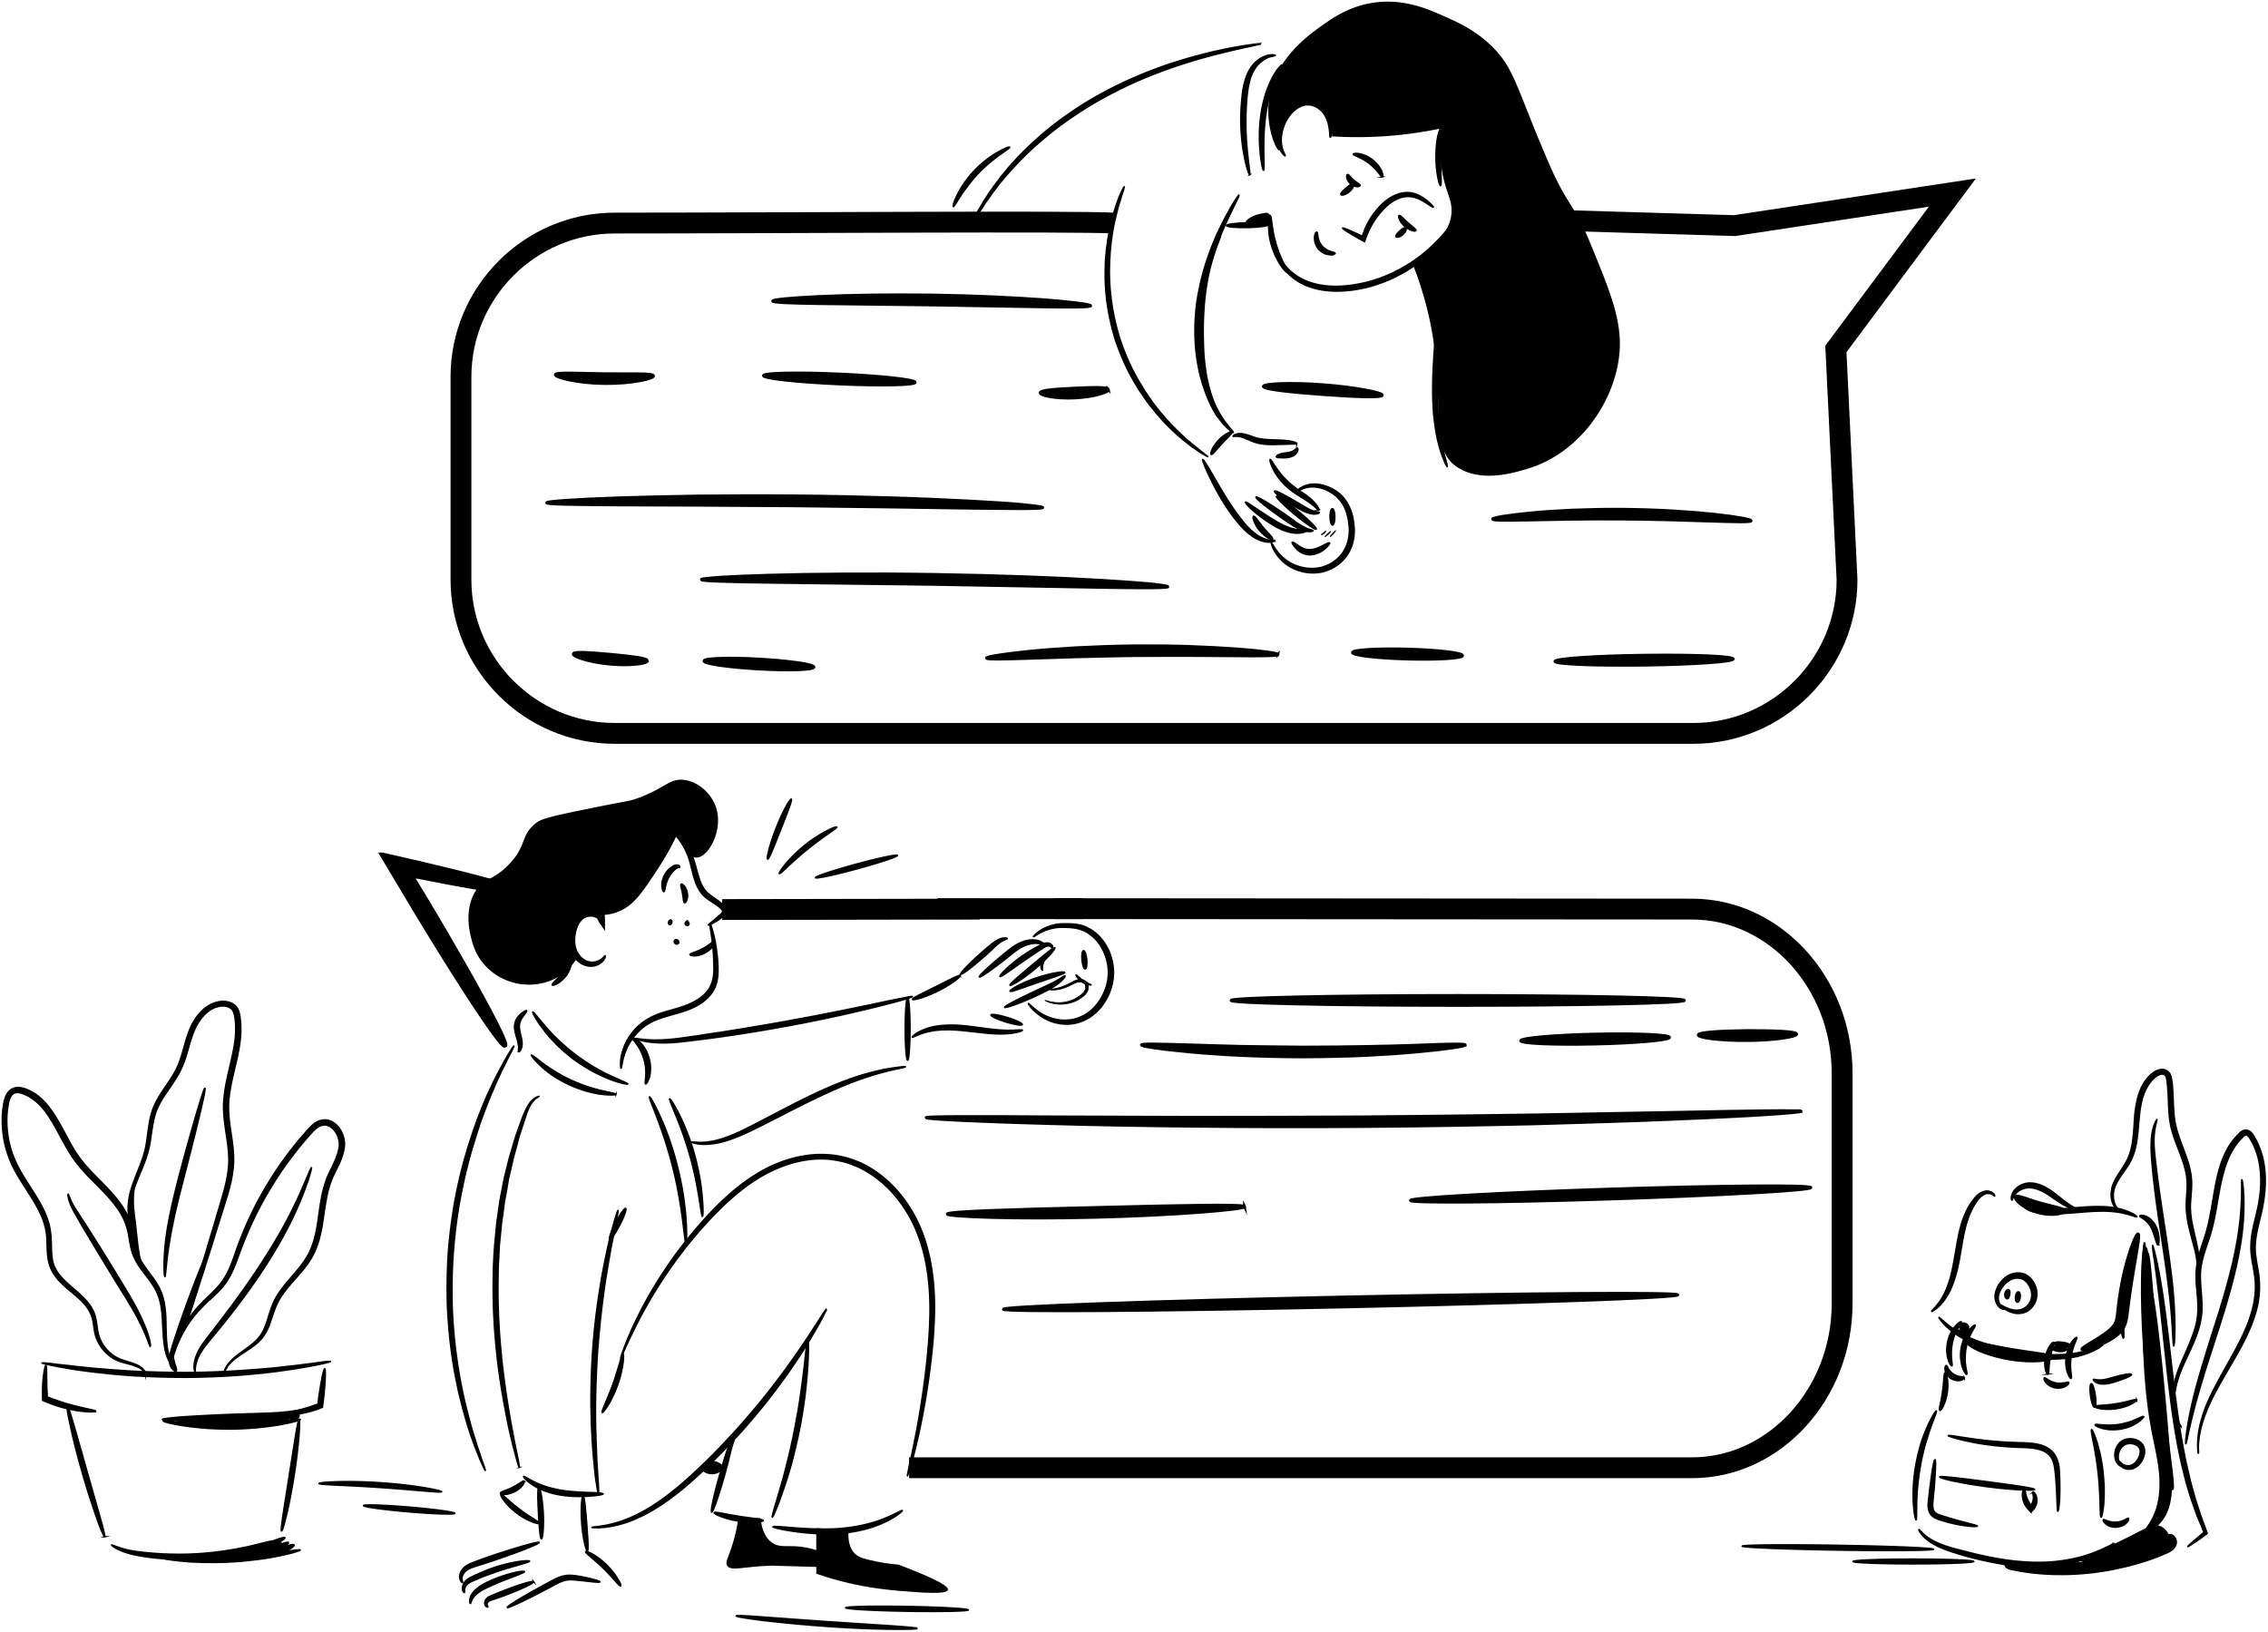 <svg xmlns="http://www.w3.org/2000/svg" width="524" height="377" fill="none" viewBox="0 0 524 377">
  <path fill="#000" stroke="#000" stroke-miterlimit="10" stroke-width=".344" d="M76.356 314.578c0 .069-.893.31-2.543.653-.413.103-.894.172-1.376.275-.515.103-1.065.206-1.65.31-1.203.206-2.543.446-4.056.653-.756.103-1.547.206-2.372.343-.825.104-1.684.207-2.578.31-1.787.206-3.678.378-5.672.55a189.89 189.89 0 0 1-13.062.55 217.5 217.5 0 0 1-13.063-.413c-1.993-.171-3.918-.309-5.672-.515-.893-.103-1.753-.172-2.578-.275-.825-.103-1.615-.207-2.372-.31-1.512-.172-2.853-.412-4.056-.618-.584-.103-1.134-.207-1.65-.275-.515-.104-.962-.207-1.375-.275-1.65-.344-2.578-.55-2.578-.619 0-.069.963 0 2.647.206.412.069.894.103 1.41.172.515.069 1.065.103 1.65.172 1.203.137 2.543.309 4.056.447.756.069 1.546.172 2.371.24.826.069 1.685.138 2.579.207 1.787.171 3.678.275 5.671.412a253.1 253.1 0 0 0 12.994.344 213.48 213.48 0 0 0 12.994-.481c1.994-.138 3.884-.275 5.672-.447a55.518 55.518 0 0 0 2.578-.241c.825-.103 1.616-.172 2.372-.275 1.512-.137 2.853-.344 4.056-.481a71.547 71.547 0 0 0 3.06-.413c1.58-.206 2.543-.309 2.543-.206Zm-54.278 11.481c0 .138-1.134.241-2.922.035-1.787-.172-4.262-.653-6.875-1.582-.378-.137-.722-.275-1.065-.412l-.516-.206c-.275-.103-.55-.241-.825-.344 0-.241-.034-.481-.034-.722v-1.237c0-.516 0-.997.034-1.479a22.35 22.35 0 0 1 .206-2.44c.172-1.375.378-2.166.516-2.166.137 0 .172.825.172 2.2 0 .688.034 1.478.034 2.406 0 .447.034.929.069 1.444 0 .241.034.516.034.756 0 .104 0 .241.035.344v.103l.068.035.104.034.515.206c.344.138.688.241 1.031.378 5.053 1.857 9.454 2.304 9.42 2.647Z"/>
  <path fill="#000" stroke="#000" stroke-miterlimit="10" stroke-width=".344" d="M24.175 355.072c-.137.034-.86-1.581-1.822-4.297a183.6 183.6 0 0 1-3.403-10.725c-1.203-4.228-2.166-8.078-2.75-10.897-.619-2.819-.86-4.572-.722-4.606.31-.069 2.166 6.772 4.572 15.194 2.372 8.421 4.434 15.228 4.125 15.331Zm41.56-28.428c0-.172.927-.344 2.406-.653.721-.172 1.615-.379 2.578-.654.481-.137.962-.309 1.478-.481.24-.103.516-.172.79-.275.104-.034.241-.103.344-.137l.138-.069c.069-.481.137-.963.172-1.409.068-.55.137-1.066.24-1.582.138-.997.31-1.925.447-2.681.275-1.512.55-2.441.688-2.441.137 0 .171.997.103 2.51a51.428 51.428 0 0 1-.207 2.715c-.034.516-.103 1.032-.171 1.582a44.66 44.66 0 0 1-.241 1.993v.069c-.24.103-.447.172-.653.275l-.275.103-.206.069a7.82 7.82 0 0 1-.825.275c-.55.172-1.066.309-1.582.447-.996.241-1.925.378-2.715.447-1.513.137-2.475.034-2.51-.103Zm-.688 27.087c-.31-.069.687-5.809 1.787-12.89 1.135-7.082 1.96-12.857 2.27-12.822.308.034-.035 5.878-1.17 12.993-1.1 7.116-2.578 12.754-2.887 12.719Zm-2.303 2.406c.034.138-1.89.997-5.19 1.96a58.67 58.67 0 0 1-13.27 2.097c-5.259.24-10.003-.275-13.371-.997-1.685-.378-3.026-.894-3.885-1.341-.86-.447-1.272-.825-1.237-.893.034-.069.515.171 1.409.481.894.309 2.2.722 3.85.962 3.334.481 8.044.86 13.2.653 5.156-.206 9.797-.997 13.097-1.718 3.3-.757 5.328-1.375 5.397-1.204Zm-22.447-39.978s-.103-.068-.31-.275a8.078 8.078 0 0 1-.687-.962c-.55-.894-1.134-2.406-1.375-4.4-.137-.997-.206-2.097-.275-3.3-.069-1.203-.103-2.51-.24-3.885-.138-1.375-.379-2.853-.963-4.296-.585-1.444-1.547-2.785-2.613-4.194-1.065-1.41-2.268-2.888-3.025-4.778-.756-1.891-.859-3.953-1.34-5.913-.24-.997-.619-1.925-1.066-2.887-.275-.447-.481-.928-.79-1.375a7.78 7.78 0 0 0-.447-.688c-.172-.206-.31-.447-.482-.653-1.306-1.753-2.887-3.334-4.537-5.019-1.65-1.65-3.369-3.368-4.847-5.397-1.478-2.028-2.647-4.296-3.85-6.496-1.203-2.235-2.475-4.469-4.228-6.325-.894-.894-1.89-1.685-3.025-2.235a9.445 9.445 0 0 0-.86-.378c-.274-.103-.584-.206-.859-.241-.584-.103-1.1-.034-1.478.275-.413.31-.688.825-.86 1.41-.206.584-.274 1.237-.377 1.856a21.004 21.004 0 0 0-.172 3.884c.103 2.579.618 5.088 1.547 7.391.893 2.303 2.2 4.434 3.54 6.497 1.306 2.062 2.647 4.091 3.644 6.291.481 1.1.894 2.234 1.134 3.368.103.585.207 1.169.275 1.753.069.585.069 1.135.103 1.719.035 1.135.035 2.2.138 3.231.103 1.032.31 2.029.79 2.888.413.894 1.032 1.684 1.685 2.372.687.722 1.41 1.375 2.131 1.994 1.444 1.237 2.922 2.475 4.022 3.953.55.756.997 1.547 1.272 2.372.275.859.378 1.684.515 2.475.104.79.207 1.546.379 2.234.206.687.48 1.341.825 1.925a9.065 9.065 0 0 0 2.543 2.784c.482.344.963.619 1.479.825.48.207.962.344 1.443.516.963.275 1.788.55 2.51.859.722.31 1.271.722 1.615 1.135.344.412.447.859.482 1.134 0 .275-.035.413-.035.413-.034 0-.034-.138-.069-.379a2.446 2.446 0 0 0-.55-.996c-.343-.379-.893-.688-1.58-.963-.688-.275-1.548-.516-2.51-.756-.963-.241-2.063-.585-3.094-1.306a9.35 9.35 0 0 1-2.784-2.888 9.414 9.414 0 0 1-.928-2.062c-.241-.757-.344-1.547-.447-2.338-.104-.791-.241-1.581-.516-2.337-.275-.757-.688-1.479-1.203-2.166-1.031-1.341-2.475-2.509-3.953-3.747a24.06 24.06 0 0 1-2.2-2.028c-.722-.756-1.375-1.616-1.857-2.613-.515-.996-.756-2.096-.893-3.196-.138-1.1-.138-2.2-.172-3.3-.034-.55-.034-1.1-.103-1.65-.035-.55-.172-1.066-.275-1.616a15.725 15.725 0 0 0-1.1-3.163c-.963-2.096-2.269-4.09-3.575-6.153-1.34-2.062-2.716-4.228-3.644-6.668a23.562 23.562 0 0 1-1.616-7.769c-.068-1.341 0-2.716.172-4.056.069-.344.103-.688.172-1.032.069-.343.138-.687.275-1.031.206-.687.585-1.444 1.272-1.959a2.557 2.557 0 0 1 1.169-.516 3.52 3.52 0 0 1 1.203 0 9.73 9.73 0 0 1 1.066.275c.343.138.653.275.962.413 1.272.618 2.372 1.478 3.334 2.475.963.996 1.72 2.096 2.441 3.196.722 1.1 1.34 2.235 1.96 3.369 1.202 2.235 2.337 4.469 3.746 6.394 1.41 1.925 3.094 3.644 4.744 5.294 1.65 1.684 3.266 3.334 4.606 5.156.172.241.344.447.482.687.137.241.309.482.446.722.31.447.55.963.825 1.444.482.997.86 2.028 1.1 3.094.482 2.097.585 4.09 1.272 5.844.653 1.718 1.788 3.196 2.853 4.64 1.066 1.41 2.063 2.853 2.647 4.4.585 1.547.79 3.094.928 4.503.103 1.41.103 2.75.138 3.953.034 1.204.069 2.304.172 3.266.172 1.959.687 3.403 1.134 4.331.275.894.653 1.341.619 1.375Z"/>
  <path fill="#000" stroke="#000" stroke-miterlimit="10" stroke-width=".344" d="M42.566 306.947c-.035 0 .068-.481.309-1.375.24-.894.584-2.2 1.066-3.885.962-3.368 2.406-8.25 4.193-14.265.894-2.991 1.891-6.291 2.922-9.831.516-1.753 1.066-3.575 1.41-5.466.172-.963.309-1.925.378-2.888.069-.996.034-1.993-.035-2.99-.137-2.028-.55-4.125-.825-6.291-.137-1.1-.275-2.2-.309-3.334a14.326 14.326 0 0 1 0-1.719c0-.584.069-1.134.138-1.719.24-2.303.79-4.537 1.306-6.806.515-2.269 1.065-4.537 1.272-6.875a19.525 19.525 0 0 0 0-3.472c-.103-1.134-.241-2.303-.894-2.922-.31-.309-.79-.515-1.272-.618-.481-.104-.997-.069-1.513 0-.515.103-.996.24-1.478.481-.48.24-.928.515-1.306.859-.825.653-1.512 1.478-2.062 2.372-.585.894-.997 1.856-1.375 2.853-.722 1.994-1.17 4.091-1.891 6.085-.344.996-.79 1.959-1.272 2.887a46.906 46.906 0 0 1-1.616 2.578c-1.1 1.616-2.234 3.163-3.025 4.778-.825 1.582-1.203 3.3-1.478 4.985-.275 1.684-.447 3.334-.79 4.881-.344 1.581-.894 2.991-1.41 4.297a175.318 175.318 0 0 0-1.512 3.678c-.447 1.169-.825 2.234-1.066 3.266-.24 1.031-.378 1.993-.378 2.853-.069 1.718.275 3.059.619 3.884.344.859.619 1.238.584 1.272 0 0-.103-.069-.24-.275-.07-.103-.172-.206-.241-.378a3.968 3.968 0 0 1-.31-.55c-.412-.825-.859-2.2-.859-3.988 0-.893.103-1.89.31-2.956.206-1.066.55-2.2.997-3.369.412-1.168.962-2.406 1.443-3.712.516-1.306.997-2.716 1.306-4.194.31-1.512.447-3.128.722-4.847.138-.859.275-1.719.516-2.612.24-.894.55-1.788.962-2.613 1.65-3.437 4.538-6.29 5.776-10.14.687-1.925 1.1-3.988 1.856-6.085.722-2.097 1.89-4.194 3.747-5.74a7.906 7.906 0 0 1 1.547-.997c.55-.275 1.168-.447 1.787-.585.619-.103 1.272-.137 1.925 0 .653.138 1.306.413 1.822.894.55.481.825 1.169.962 1.788.172.618.207 1.237.275 1.821a21.918 21.918 0 0 1 0 3.679c-.206 2.44-.756 4.778-1.306 7.046-.516 2.269-1.066 4.504-1.306 6.704-.585 4.4.687 8.628.962 12.821.07 1.066.104 2.097 0 3.129-.068 1.031-.24 2.028-.412 3.025-.378 1.959-.963 3.815-1.513 5.568-1.1 3.507-2.13 6.807-3.059 9.797a4560.36 4560.36 0 0 1-4.503 14.163c-.55 1.684-.963 2.956-1.272 3.815-.378.791-.55 1.238-.584 1.238Z"/>
  <path fill="#000" stroke="#000" stroke-miterlimit="10" stroke-width=".344" d="M51.744 317.225c-.035 0 0-.137.069-.344.034-.103.068-.24.137-.412s.172-.344.275-.55c.413-.825 1.34-1.856 2.716-2.888.687-.515 1.478-1.065 2.303-1.684s1.718-1.306 2.475-2.2c.79-.859 1.34-2.028 1.787-3.3.447-1.272.825-2.681 1.375-4.159.138-.379.31-.722.481-1.1.172-.379.379-.722.585-1.066.412-.688.894-1.409 1.41-2.063 1.03-1.34 2.2-2.612 3.334-3.987s2.234-2.819 2.99-4.538c.79-1.684 1.238-3.575 1.582-5.534.343-1.959.55-4.022.928-6.119.171-1.065.412-2.131.721-3.162.07-.275.172-.516.241-.791.103-.275.172-.515.275-.79.172-.516.413-1.032.653-1.547.481-.997.963-1.994 1.41-2.991.412-.997.756-2.028.893-3.094.138-.997-.137-2.062-.618-2.99-.516-.894-1.272-1.685-2.2-1.925-.447-.138-.928-.069-1.41.068a4.133 4.133 0 0 0-1.272.791c-.79.688-1.512 1.616-2.268 2.441a80.513 80.513 0 0 0-4.125 5.225c-1.307 1.753-2.475 3.54-3.575 5.328a85.153 85.153 0 0 0-3.06 5.362c-1.856 3.575-3.334 7.082-4.572 10.45-.618 1.685-1.203 3.335-1.993 4.847a14.709 14.709 0 0 1-1.307 2.131 16.181 16.181 0 0 1-1.58 1.822c-1.1 1.1-2.2 2.063-3.163 2.991-.963.962-1.822 1.89-2.578 2.853a26.937 26.937 0 0 0-3.197 5.259c-.688 1.547-1.135 2.785-1.375 3.644-.275.86-.379 1.306-.413 1.306-.034 0 0-.481.206-1.375a24.82 24.82 0 0 1 1.203-3.781 25.408 25.408 0 0 1 3.094-5.465 24.953 24.953 0 0 1 2.578-2.991c.963-.997 2.063-1.959 3.094-3.059a18.085 18.085 0 0 0 1.478-1.754c.447-.618.86-1.306 1.238-2.028.722-1.443 1.306-3.059 1.89-4.778 1.17-3.403 2.682-6.978 4.503-10.587.929-1.822 1.96-3.61 3.06-5.432a74.63 74.63 0 0 1 3.61-5.431c1.305-1.787 2.68-3.575 4.193-5.294a43.46 43.46 0 0 0 1.134-1.306 14.51 14.51 0 0 1 1.238-1.272c.481-.412.997-.79 1.65-.997.653-.206 1.375-.275 2.028-.103.688.172 1.272.55 1.753.963a6.311 6.311 0 0 1 1.822 3.265c.138.619.172 1.272.103 1.857-.137 1.203-.516 2.337-.962 3.403-.447 1.065-.963 2.028-1.444 3.025-.928 1.925-1.478 3.987-1.822 6.05-.378 2.062-.619 4.125-.963 6.119-.378 1.993-.859 3.987-1.718 5.775-.825 1.787-1.994 3.334-3.163 4.709-1.168 1.375-2.372 2.647-3.368 3.919a22.635 22.635 0 0 0-1.376 1.959c-.206.344-.412.653-.55.997-.171.344-.343.687-.48 1.031-.55 1.375-.963 2.784-1.444 4.091-.482 1.306-1.135 2.509-1.994 3.437-.825.928-1.788 1.616-2.647 2.2-.86.585-1.65 1.1-2.372 1.581-1.375.963-2.337 1.891-2.784 2.647-.104.207-.207.344-.31.516-.103.138-.137.275-.172.378-.172.344-.24.447-.24.447Zm-18.94-24.269c-.138.069-.791-.859-1.342-2.578a19.383 19.383 0 0 1-.687-3.059 255.157 255.157 0 0 1-.516-3.747c-.137-1.341-.309-2.578-.378-3.781a15.31 15.31 0 0 1 .138-3.163c.275-1.787.756-2.784.894-2.75.171.034-.035 1.1-.104 2.819a18.22 18.22 0 0 0 .104 2.991c.103 1.134.309 2.406.446 3.712.138 1.341.275 2.578.413 3.747.137 1.134.275 2.166.447 2.991.343 1.753.756 2.749.584 2.818Z"/>
  <path fill="#000" stroke="#000" stroke-miterlimit="10" stroke-width=".344" d="M39.128 313.925c-.275-.103 1.478-5.706 3.953-12.513 2.475-6.806 4.71-12.237 5.019-12.134.275.103-1.478 5.706-3.953 12.513-2.51 6.806-4.744 12.237-5.019 12.134Z"/>
  <path fill="#000" stroke="#000" stroke-miterlimit="10" stroke-width=".344" d="M40.71 316.744c-.104.103-.379.034-.688-.241a2.538 2.538 0 0 1-.756-1.306c-.172-.585-.138-1.134 0-1.513.103-.378.309-.584.447-.55.309.069.378.894.618 1.788.275.859.619 1.615.378 1.822Zm4.33.137c-.034.035-.343-.756-.102-2.2.137-.722.412-1.547.859-2.44.447-.894 1.1-1.857 1.856-2.853 3.025-3.919 7.253-9.316 11.447-15.572a152.975 152.975 0 0 0 5.603-9.007c1.616-2.818 2.922-5.465 3.988-7.7 2.062-4.468 3.093-7.356 3.265-7.321.069.034-.103.756-.515 2.096-.172.688-.482 1.478-.825 2.407-.31.928-.757 1.959-1.204 3.128a83.16 83.16 0 0 1-3.78 7.872 116.844 116.844 0 0 1-5.57 9.143c-4.228 6.291-8.593 11.653-11.756 15.435-.79.962-1.444 1.822-1.925 2.647-.481.825-.825 1.581-.997 2.234-.378 1.341-.24 2.131-.343 2.131Zm-10.312-5.809c-.172.034-.722-2.131-2.337-5.363-.791-1.615-1.857-3.471-3.094-5.5a590.655 590.655 0 0 1-4.09-6.634c-2.888-4.709-5.466-9.006-7.288-12.169-.447-.79-.86-1.512-1.203-2.165-.31-.653-.55-1.238-.722-1.754-.31-.996-.31-1.581-.24-1.581.068 0 .205.516.618 1.444.206.447.481.997.86 1.616.377.618.824 1.272 1.306 2.062 1.993 3.025 4.674 7.288 7.562 11.997 1.444 2.372 2.819 4.606 4.022 6.669 1.203 2.062 2.234 4.022 2.922 5.706 1.547 3.334 1.822 5.637 1.684 5.672Zm3.369-16.122c-.138 0-.344-2.509 0-6.566.172-2.028.515-4.4 1.031-7.047.516-2.646 1.203-5.5 1.96-8.49a543.401 543.401 0 0 1 4.193-15.194c1.135-3.884 1.89-6.256 2.063-6.222.172.035-.344 2.475-1.272 6.394s-2.303 9.316-3.85 15.262c-.756 2.957-1.478 5.81-2.028 8.388a125.76 125.76 0 0 0-1.272 6.944c-.584 4.056-.653 6.531-.825 6.531Zm31.556 30.938c.034.137-1.684.756-4.606 1.203-2.922.447-6.944.618-11.413.79-4.434.172-8.456.275-11.378.275-2.922 0-4.71-.068-4.743-.206 0-.137 1.787-.378 4.709-.584 2.922-.207 6.944-.413 11.378-.585s8.456-.206 11.344-.447c2.922-.275 4.675-.618 4.71-.446Z"/>
  <path fill="#000" stroke="#000" stroke-miterlimit="10" stroke-width=".344" d="M69.378 327.984c.034.138-1.684.654-4.537 1.169-1.41.275-3.128.481-5.053.688a83.52 83.52 0 0 1-6.222.343c-2.2 0-4.332-.068-6.222-.206-1.925-.172-3.61-.344-5.053-.584-2.853-.447-4.572-.928-4.572-1.066.069-.344 7.081.86 15.812.756 8.766-.103 15.778-1.443 15.847-1.1Z"/>
  <path fill="#000" stroke="#000" stroke-miterlimit="10" stroke-width=".344" d="M68.381 327.194c.035.137-1.444.653-3.884 1.169-1.238.275-2.716.515-4.331.721-1.65.207-3.472.344-5.397.413a69.911 69.911 0 0 1-5.397-.034 62.953 62.953 0 0 1-4.4-.413c-2.475-.344-3.988-.722-3.953-.894.034-.343 6.153.516 13.715.207 7.529-.241 13.578-1.479 13.647-1.169Z"/>
  <path fill="#000" stroke="#000" stroke-miterlimit="10" stroke-width=".344" d="M69.138 326.987c.034.31-5.329.894-11.929 1.341-1.65.103-3.23.206-4.675.241a27.66 27.66 0 0 1-3.85-.069c-2.234-.206-3.506-.825-3.437-.962.034-.172 1.34.171 3.472.171 2.131.035 5.122-.309 8.422-.515 6.6-.413 11.997-.516 11.997-.207Z"/>
  <path fill="#000" stroke="#000" stroke-miterlimit="10" stroke-width=".344" d="M68.015 327.538c.066.198.353.281.64.185.29-.096.47-.335.403-.533-.066-.198-.353-.281-.641-.185-.288.096-.469.335-.402.533Z"/>
  <path fill="#000" stroke="#000" stroke-miterlimit="10" stroke-width=".344" d="M67.797 328.294c.342 0 .619-.246.619-.55 0-.304-.277-.55-.62-.55-.34 0-.618.246-.618.55 0 .304.277.55.619.55Zm1.581 29.837c.034.138-1.719.688-4.606 1.306-1.444.31-3.197.619-5.122.86-1.925.24-4.09.481-6.325.584-2.269.138-4.4.138-6.36.103-1.959-.034-3.712-.137-5.19-.309-2.956-.275-4.744-.653-4.71-.791.035-.343 7.288.379 16.226-.137 8.903-.447 16.018-1.96 16.087-1.616Z"/>
  <path fill="#000" stroke="#000" stroke-miterlimit="10" stroke-width=".344" d="M64.84 356.275c.07.138-.515.688-1.65 1.375-1.134.688-2.818 1.444-4.812 1.925-1.994.481-3.85.55-5.19.481-.344-.034-.62-.034-.894-.103-.138-.034-.24-.034-.378-.069-.103-.034-.241-.034-.275-.068-.07 0-.138 0-.172.034-.035.034 0 .069.034.069.035 0 .069 0 .069-.035v-.068c0-.035 0-.035-.035-.035h-.034l-.034-.034c-.035 0-.069-.034-.069-.034-.069-.035-.103-.104-.069-.172.035-.069.138-.138.275-.138.138-.034.206-.034.31-.034.103 0 .24-.035.343-.035.241 0 .55-.034.86-.068a33.39 33.39 0 0 0 4.915-.757c3.85-.893 6.635-2.509 6.807-2.234Z"/>
  <path fill="#000" stroke="#000" stroke-miterlimit="10" stroke-width=".344" d="M65.838 355.278c.137.275-2.304 1.788-5.638 2.922-3.334 1.134-6.222 1.375-6.256 1.066-.069-.31 2.647-1.032 5.912-2.132 3.231-1.1 5.844-2.165 5.982-1.856Zm.825 1.134c.137.275-1.238 1.341-3.197 2.097-1.994.757-3.713.894-3.782.585-.068-.31 1.479-.894 3.37-1.65 1.89-.722 3.437-1.307 3.608-1.032Z"/>
  <path fill="#000" stroke="#000" stroke-miterlimit="10" stroke-width=".344" d="M67.934 356.962c.138.275-1.1 1.204-2.853 1.822-1.753.619-3.3.688-3.369.413-.068-.31 1.307-.86 2.991-1.444 1.684-.619 3.094-1.066 3.231-.791Zm114.882-172.321c.275.137-.929 3.231-2.441 7.046-1.513 3.816-2.716 6.91-3.025 6.807-.275-.103.447-3.369 1.994-7.219 1.512-3.884 3.197-6.772 3.472-6.634Zm10.484 6.462c.137.275-3.163 2.2-6.772 5.156-3.644 2.922-6.222 5.775-6.462 5.569-.104-.103.378-.928 1.375-2.131.996-1.203 2.509-2.785 4.365-4.297a31.248 31.248 0 0 1 5.088-3.369c1.409-.756 2.337-1.065 2.406-.928Zm4.718 9.642c5.221-1.421 9.388-2.811 9.309-3.104-.08-.293-4.377.622-9.598 2.042-5.221 1.421-9.388 2.811-9.308 3.104.079.293 4.376-.621 9.597-2.042ZM446.3 302.994c-.034-.035.034-.138.206-.31.138-.171.378-.412.653-.721a13.324 13.324 0 0 0 1.96-2.888c.344-.653.687-1.409.962-2.234.31-.825.585-1.719.791-2.682.481-1.925.791-4.09 1.203-6.359.378-2.303.859-4.503 1.581-6.428.722-1.925 1.685-3.541 2.75-4.744.516-.584 1.135-1.065 1.788-1.272.653-.24 1.272-.172 1.684 0 .447.172.722.447.859.653.138.207.138.344.104.344-.069.069-.31-.412-1.066-.584a2.114 2.114 0 0 0-1.341.172c-.481.24-.962.653-1.409 1.203-.894 1.169-1.753 2.715-2.372 4.572-.653 1.856-1.066 3.987-1.444 6.256-.378 2.269-.721 4.469-1.306 6.462a25.643 25.643 0 0 1-.928 2.75c-.344.86-.722 1.616-1.134 2.269-.825 1.341-1.685 2.269-2.372 2.819-.344.275-.619.481-.825.584-.207.138-.31.172-.344.138Zm39.531 7.7c.035.034-.069.137-.309.309a6.334 6.334 0 0 0-.413.31c-.172.103-.343.24-.584.343-.894.516-2.303 1.135-4.091 1.616-.446.137-.928.206-1.443.309-.516.103-1.032.172-1.582.241-1.1.103-2.268.206-3.506.172-2.475 0-5.156-.31-7.94-.791a62.804 62.804 0 0 1-4.022-.825 47.647 47.647 0 0 1-3.713-1.065c-2.337-.791-4.331-1.754-5.912-2.785-1.547-1.031-2.682-2.028-3.369-2.819-.103-.103-.172-.171-.241-.275a1.504 1.504 0 0 0-.206-.24c-.138-.172-.206-.31-.309-.413-.172-.24-.207-.343-.207-.378.035-.034.138.069.378.241.104.103.241.206.379.344.068.068.137.137.24.206.103.069.172.137.275.24.756.688 1.925 1.547 3.472 2.475 1.547.894 3.541 1.754 5.809 2.475a46.55 46.55 0 0 0 3.644.963c1.272.275 2.613.55 3.988.791 2.75.481 5.362.79 7.734.859 1.203.034 2.338 0 3.369-.069.515-.069 1.031-.103 1.512-.172.482-.068.963-.137 1.41-.24 1.753-.344 3.162-.825 4.09-1.238.241-.103.447-.172.619-.275.172-.069.344-.137.447-.206.309-.103.447-.138.481-.103Zm7.872-29.563c-.103.172-1.444-.515-3.781-.962a24.187 24.187 0 0 0-4.159-.344c-1.582 0-3.335.103-5.157.275-1.856.138-3.609.309-5.225.309-1.615.035-3.094-.034-4.331-.206-1.203-.137-2.269-.447-2.853-.894a1.907 1.907 0 0 1-.585-.618c-.103-.172-.103-.275-.068-.275.069-.069.309.24.893.515.585.275 1.479.447 2.682.482 1.203.103 2.612.034 4.193-.035 1.582-.069 3.335-.275 5.191-.412 1.856-.138 3.644-.241 5.26-.172 1.615.034 3.093.275 4.296.584 2.475.688 3.713 1.65 3.644 1.753Zm-3.128 28.05c-.137.035-.481-1.34-.722-3.575a14.838 14.838 0 0 1-.103-1.822c-.034-.653-.034-1.375-.034-2.096.034-1.479.171-3.129.412-4.813.275-1.684.619-3.3 1.031-4.709.207-.722.413-1.375.654-1.994.206-.619.446-1.203.653-1.719.859-2.062 1.615-3.265 1.718-3.197.138.069-.343 1.375-.996 3.472-.172.516-.344 1.1-.516 1.719a81.76 81.76 0 0 0-.516 1.994 65.442 65.442 0 0 0-.928 4.64c-.24 1.65-.412 3.232-.481 4.675-.034.722-.069 1.41-.069 2.063-.034.653-.034 1.237-.034 1.787.034 2.2.103 3.575-.069 3.575Zm5.397 43.966c-.069-.069.481-.688 1.203-1.959.344-.654.722-1.479 1.066-2.441.309-.997.584-2.166.722-3.472.137-1.306.171-2.75.068-4.297-.103-1.547-.343-3.197-.687-4.915-.31-1.719-.722-3.541-1.1-5.466-.344-1.891-.688-3.884-.928-5.913-1.032-8.146-1.1-15.606-1.066-20.968.034-2.682.069-4.847.138-6.36.068-1.512.137-2.337.206-2.337.069 0 .137.825.206 2.337.069 1.513.137 3.678.206 6.36.172 5.362.378 12.753 1.375 20.831.241 2.028.55 3.987.894 5.878s.722 3.713 1.031 5.466c.31 1.753.516 3.437.585 5.053.068 1.581 0 3.093-.207 4.468a18.634 18.634 0 0 1-.928 3.576c-.412.996-.859 1.856-1.272 2.475-.79 1.203-1.478 1.718-1.512 1.684Z"/>
  <path fill="#000" stroke="#000" stroke-miterlimit="10" stroke-width=".344" d="M450.975 315.575c-.138.069-.55-.447-.859-1.478a14.526 14.526 0 0 1-.207-.825c-.068-.309-.068-.619-.103-.963-.034-.687.035-1.478.172-2.234a9.153 9.153 0 0 1 .756-2.131c.172-.31.31-.585.516-.86.172-.275.344-.481.516-.687.687-.791 1.272-1.1 1.375-.997.103.137-.241.619-.722 1.444-.103.206-.241.447-.378.687-.138.241-.241.516-.379.791-.24.584-.446 1.237-.584 1.925a14.288 14.288 0 0 0-.24 1.994v.893c0 .275.034.55.034.791.103.997.24 1.581.103 1.65Zm3.403 1.959c-.137.069-.584-.515-.962-1.581a6.094 6.094 0 0 1-.241-.928c-.069-.344-.103-.687-.172-1.066a10.177 10.177 0 0 1 .103-2.475c.172-.859.413-1.684.722-2.372.172-.343.31-.687.516-.962.172-.309.344-.55.55-.791.722-.893 1.34-1.272 1.444-1.168.137.103-.275.687-.791 1.615a4.182 4.182 0 0 0-.378.791c-.138.275-.241.584-.378.928a12.4 12.4 0 0 0-.585 2.166c-.137.79-.172 1.546-.172 2.234 0 .344 0 .688.035.997.034.309.069.584.103.859.172 1.032.378 1.685.206 1.753Zm18.769-.034c-.138.034-.378-.378-.55-1.066-.172-.721-.241-1.718-.034-2.818.206-1.1.618-2.028 1.031-2.647.412-.619.756-.894.894-.825.275.172-.482 1.684-.826 3.644-.378 1.959-.206 3.643-.515 3.712Zm5.362.962c-.137.069-.515-.412-.825-1.306-.171-.447-.275-.997-.343-1.615a8.074 8.074 0 0 1 .034-2.028 8.156 8.156 0 0 1 .516-1.96c.24-.584.481-1.065.756-1.478.55-.791 1.031-1.134 1.134-1.031.138.103-.103.619-.447 1.409-.172.413-.343.894-.481 1.409-.137.55-.275 1.135-.378 1.788a17.577 17.577 0 0 0-.103 1.822c0 .55.034 1.066.103 1.512.103.86.172 1.41.034 1.478Zm-30.318 7.391c-.31-.137.309-1.994.618-4.331.344-2.338.275-4.297.585-4.331.137-.035.378.446.515 1.271.138.825.172 1.96 0 3.232a11.535 11.535 0 0 1-.893 3.094c-.344.756-.688 1.134-.825 1.065Zm-5.5 25.3c-.138 0-.482-1.409-.619-3.781a32.79 32.79 0 0 1-.069-1.925c0-.688.035-1.444.069-2.234.103-1.582.275-3.3.619-5.088a49.31 49.31 0 0 1 1.237-4.95c.241-.756.481-1.444.756-2.097.241-.653.516-1.237.757-1.787.997-2.166 1.821-3.369 1.925-3.3.137.068-.413 1.409-1.204 3.609-.206.55-.412 1.134-.618 1.788-.206.653-.413 1.34-.653 2.096a53.267 53.267 0 0 0-1.135 4.847c-.309 1.753-.55 3.403-.687 4.95-.069.757-.138 1.478-.172 2.166-.035.687-.069 1.306-.069 1.891-.034 2.371 0 3.815-.137 3.815Zm45.684 5.466c.034.034-.103.137-.344.344-.137.103-.275.206-.481.378-.206.137-.413.275-.688.446a24.195 24.195 0 0 1-4.64 2.269 31.916 31.916 0 0 1-3.438 1.032c-1.272.309-2.612.55-4.056.687-2.887.344-6.084.309-9.419-.034-3.334-.379-6.428-1.032-9.212-1.719a62.413 62.413 0 0 1-3.919-1.1c-1.237-.378-2.372-.756-3.369-1.169a17.135 17.135 0 0 1-2.647-1.341 10.046 10.046 0 0 1-1.753-1.409c-.859-.894-1.134-1.547-1.065-1.581.069-.069.481.481 1.375 1.272.447.378 1.031.79 1.787 1.203.722.412 1.616.79 2.613 1.169a41.06 41.06 0 0 0 3.369.997c1.237.309 2.543.653 3.918.996 2.785.654 5.844 1.272 9.075 1.616 3.232.344 6.36.413 9.178.138a41.829 41.829 0 0 0 3.953-.585c1.238-.24 2.372-.55 3.369-.859 2.028-.653 3.61-1.375 4.71-1.891.275-.137.515-.24.721-.344.207-.103.379-.206.516-.275.275-.206.447-.275.447-.24Zm-12.925-7.46c-.172 0-.137-2.131-.344-5.568a44.228 44.228 0 0 0-.206-2.785c-.103-.997-.172-2.062-.516-3.059-.309-.997-.996-1.822-1.993-2.372-.997-.516-2.2-.756-3.472-.859-1.272-.103-2.578-.103-3.816-.172-1.237-.069-2.44-.172-3.575-.275-2.269-.241-4.331-.55-6.015-.894-3.404-.688-5.432-1.341-5.397-1.478.034-.172 2.131.241 5.534.722 1.684.24 3.712.481 5.981.653 1.135.103 2.303.172 3.541.206.619.035 1.237.034 1.891.069.653 0 1.306.034 1.959.103 1.34.103 2.716.344 3.919 1.031a4.71 4.71 0 0 1 1.547 1.307 5.15 5.15 0 0 1 .893 1.718c.378 1.169.413 2.303.447 3.3a40.86 40.86 0 0 1 .069 2.819c.034 3.403-.275 5.534-.447 5.534Zm30.044 8.147c-.035-.068.722-.756 2.131-1.925.344-.309.756-.618 1.169-.997.103-.068.172-.137.275-.206l.103-.103.034-.034-.034-.069c-.034-.103-.069-.172-.103-.275a2.346 2.346 0 0 1-.172-.447 41.482 41.482 0 0 0-.825-1.959c-.138-.344-.309-.688-.447-1.066l-.412-1.134c-.275-.791-.55-1.616-.86-2.441-.275-.859-.55-1.753-.825-2.681-.137-.481-.275-.928-.412-1.41-.138-.481-.241-.997-.379-1.478-.24-.997-.515-2.028-.756-3.094-.962-4.262-1.753-9.04-2.406-14.025-.653-4.984-1.134-9.762-1.616-14.093-.447-4.332-.859-8.25-1.271-11.516-.104-.825-.207-1.581-.276-2.337a68.213 68.213 0 0 1-.274-2.063c-.104-.653-.172-1.237-.241-1.822-.069-.55-.172-1.065-.241-1.512-.275-1.822-.378-2.853-.309-2.853s.344.962.756 2.784c.103.447.206.963.344 1.513.103.55.206 1.168.344 1.787.103.653.24 1.341.378 2.063.103.721.24 1.512.378 2.337.516 3.266.997 7.15 1.512 11.516.516 4.331 1.032 9.109 1.685 14.093.653 4.985 1.409 9.694 2.303 13.957.241 1.065.481 2.096.722 3.093.137.516.206.997.343 1.479.138.481.275.962.379 1.409.275.928.481 1.822.756 2.681.275.86.55 1.685.79 2.441.138.378.241.756.379 1.134.137.378.275.722.378 1.066.24.687.515 1.34.722 1.959.137.378.275.722.378 1.066l.069.137c0 .035-.069.069-.104.103a1.004 1.004 0 0 1-.24.172l-.413.31c-.447.343-.859.618-1.237.893-1.581 1.032-2.406 1.616-2.475 1.547Z"/>
  <path fill="#000" stroke="#000" stroke-miterlimit="10" stroke-width=".344" d="M453.111 308.575c.565.35 1.152.424 1.312.166.16-.259-.169-.752-.734-1.101-.565-.35-1.152-.424-1.312-.166-.16.259.169.751.734 1.101Z"/>
  <path fill="#000" stroke="#000" stroke-miterlimit="10" stroke-width=".344" d="M455.203 307.566c0 .137-.206.275-.55.309-.344.034-.791-.069-1.203-.378-.413-.275-.688-.688-.791-.997-.103-.309-.068-.55.069-.619.138-.068.344 0 .55.138.241.137.481.343.791.515.309.207.584.378.79.516.207.241.344.378.344.516Z"/>
  <path fill="#000" stroke="#000" stroke-miterlimit="10" stroke-width=".344" d="M453.717 306.818c.459.229.94.195 1.076-.077.136-.272-.125-.678-.584-.907-.458-.229-.94-.195-1.076.077-.136.272.126.678.584.907Zm23.796 4.873c.034.309-.825.687-1.925.55-1.1-.138-1.891-.688-1.754-.963.104-.309.929-.241 1.891-.137.928.103 1.753.24 1.788.55Z"/>
  <path fill="#000" stroke="#000" stroke-miterlimit="10" stroke-width=".344" d="M476.626 311.3c.908.076 1.665-.108 1.69-.411.025-.302-.69-.609-1.598-.685-.909-.076-1.665.108-1.69.411-.026.302.69.609 1.598.685Z"/>
  <path fill="#000" stroke="#000" stroke-miterlimit="10" stroke-width=".344" d="M476.181 311.209c.9.142 1.669.015 1.716-.285.048-.3-.643-.659-1.543-.802-.9-.143-1.668-.015-1.716.285-.048.3.643.659 1.543.802Zm-19.328 41.388c0 .137-1.34.172-3.437-.172a34.198 34.198 0 0 1-3.678-.791l-1.032-.309c-.343-.103-.722-.206-1.1-.378a3.473 3.473 0 0 1-1.168-.688c-.379-.309-.654-.79-.791-1.237-.275-.963-.138-1.788-.069-2.544.103-.756.172-1.478.241-2.166.172-1.374.344-2.612.481-3.678.309-2.096.584-3.368.756-3.368.172 0 .172 1.34.035 3.437-.069 1.066-.138 2.303-.275 3.713a239.95 239.95 0 0 0-.207 2.165c-.068.756-.137 1.513.035 2.132.103.309.24.549.447.756.206.206.515.344.825.481.309.138.653.241.997.344.343.103.687.206.996.309 1.307.413 2.51.722 3.541.997 2.131.584 3.403.859 3.403.997Z"/>
  <path fill="#000" stroke="#000" stroke-miterlimit="10" stroke-width=".344" d="M470.088 344.141c-.035.309-4.985.137-11.069-.653-6.085-.791-10.931-1.925-10.863-2.235.069-.309 4.95.31 11 1.1 6.05.791 10.966 1.478 10.932 1.788Z"/>
  <path fill="#000" stroke="#000" stroke-miterlimit="10" stroke-width=".344" d="M469.709 344.725c.069-.034.172.034.344.206s.344.481.447.894c.103.412.138.928.034 1.513a1.916 1.916 0 0 1-.137.412c-.034.069-.034.137-.103.241-.069.103-.103.206-.172.309-.241.412-.55.722-.894 1.066a6.48 6.48 0 0 1-.481-.516c-.172-.172-.344-.413-.516-.619-.103-.137-.137-.172-.172-.24-.034-.069-.103-.138-.137-.207-.172-.275-.275-.584-.378-.859a4.605 4.605 0 0 1-.275-1.547c0-.894.275-1.409.412-1.375.172.034.207.55.378 1.306.104.378.241.825.447 1.272.103.241.241.447.378.688.035.068.069.103.104.172l.103.137.068.069.069.069c.035-.035.103-.069.138-.138l.034-.034.069-.138c.034-.103.103-.206.137-.309.138-.413.207-.791.207-1.134-.069-.722-.241-1.135-.104-1.238Zm15.744 5.809c-.344-.034-.069-4.606-.687-10.14-.585-5.569-1.857-9.969-1.513-10.072.138-.035.619.997 1.203 2.784.275.894.55 1.96.825 3.163.241 1.203.482 2.543.619 3.987.138 1.41.241 2.785.241 4.022a45.57 45.57 0 0 1-.103 3.266c-.172 1.856-.447 2.99-.585 2.99Zm9.763-23.237c.103.103-.344.653-1.238 1.306-.447.309-1.031.619-1.719.928a10.63 10.63 0 0 1-2.303.653c-.825.138-1.65.172-2.372.138a9.823 9.823 0 0 1-1.925-.31c-1.065-.309-1.65-.687-1.581-.825.069-.171.722-.034 1.719.035.516.034 1.134.069 1.787.069.688-.035 1.41-.069 2.166-.207a17.557 17.557 0 0 0 2.131-.515c.653-.207 1.203-.447 1.685-.653.962-.413 1.547-.722 1.65-.619Zm-3.438 23.512c.103.069.035.516-.412.997-.241.241-.55.482-.963.688a4.476 4.476 0 0 1-1.409.344 3.9 3.9 0 0 1-1.444-.172c-.412-.138-.791-.344-1.031-.585-.516-.447-.653-.859-.55-.962.137-.103.447.103.962.275.241.103.55.172.894.24.344.069.722.069 1.134.069a5.18 5.18 0 0 0 1.1-.206c.344-.103.619-.241.86-.344.412-.206.722-.447.859-.344Zm6.841-63.181c-.172.034-.344-.447-.585-1.169-.24-.722-.481-1.718-.962-2.681-.481-.962-1.134-1.65-1.719-2.062-.55-.413-.997-.585-.997-.757 0-.137.55-.275 1.375.035.791.309 1.753 1.1 2.338 2.268.584 1.169.722 2.269.756 3.06 0 .79-.069 1.272-.206 1.306Zm-19.181-8.422c-.035.069-.275.069-.757-.034-.447-.103-1.1-.344-1.822-.756-.721-.413-1.546-.963-2.406-1.547-.859-.619-1.822-1.272-2.853-1.753-1.031-.482-2.131-.757-3.059-.688-.928.069-1.788.447-2.338.894a3.473 3.473 0 0 0-1.065 1.34c-.172.379-.207.654-.31.619-.034 0-.069-.069-.103-.206-.034-.138-.034-.309 0-.55.069-.481.344-1.203.963-1.822.618-.619 1.581-1.169 2.75-1.341 1.203-.137 2.475.172 3.643.722 1.169.55 2.166 1.272 2.991 1.925.859.653 1.581 1.272 2.234 1.719 1.238.963 2.166 1.341 2.132 1.478Zm17.909 47.025c-.138.035-.55-2.131-.997-5.672-.447-3.506-.894-8.422-1.169-13.818-.24-5.397-.275-10.313-.172-13.854.104-3.54.31-5.74.447-5.74.172 0 .241 2.2.344 5.74.103 3.541.241 8.422.481 13.819.241 5.397.585 10.278.825 13.785.275 3.54.413 5.74.241 5.74Z"/>
  <path fill="#000" stroke="#000" stroke-miterlimit="10" stroke-width=".688" d="M499.1 335.753c-.584.103-2.612-10.416-3.575-23.547-.962-13.131-.481-23.822.103-23.822.653 0 1.169 10.622 2.131 23.65.929 13.063 1.96 23.616 1.341 23.719Z"/>
  <path fill="#000" stroke="#000" stroke-miterlimit="10" stroke-width=".688" d="M501.816 343.969c-.31.069-1.204-2.888-2.235-7.735a170.783 170.783 0 0 1-1.581-8.593 216.416 216.416 0 0 1-1.409-10.588 188.848 188.848 0 0 1-.86-10.656c-.172-3.266-.24-6.222-.24-8.731 0-4.985.24-8.044.55-8.044.653 0 1.168 12.203 2.784 27.191 1.547 14.953 3.644 27.018 2.991 27.156Z"/>
  <path fill="#000" stroke="#000" stroke-miterlimit="10" stroke-width=".688" d="M496.316 353.284c-.104-.172.618-.584 1.443-1.684.825-1.1 1.719-2.922 1.891-5.397.103-1.237.069-2.612-.069-4.091-.137-1.478-.344-3.128-.515-4.846-.344-3.438-.722-7.185-1.066-11.138-1.375-15.812-1.994-28.703-1.375-28.737.619-.035 2.234 12.718 3.609 28.531.344 3.953.653 7.734.894 11.172.103 1.718.241 3.334.309 4.881.069 1.547.035 3.059-.206 4.4-.206 1.341-.619 2.578-1.134 3.541a8.811 8.811 0 0 1-1.685 2.234c-.584.516-1.1.825-1.443.997-.413.172-.619.206-.653.137Zm-15.297-41.525c-.103-.309 1.478-1.134 3.884-2.647a38.612 38.612 0 0 0 1.891-1.306c.618-.481 1.237-1.031 1.684-1.65.206-.309.378-.653.481-1.031.103-.378.172-.825.241-1.306.069-.516.103-1.032.172-1.582l.206-1.65c.584-4.434 1.547-8.353 2.441-11.137.893-2.784 1.684-4.434 1.959-4.331.619.172-1.031 7.115-2.166 15.778-.137 1.1-.275 2.165-.412 3.197-.069.55-.172 1.1-.378 1.684-.206.585-.481 1.134-.86 1.581-.687.928-1.546 1.513-2.303 1.994-.79.481-1.478.825-2.165 1.134-1.341.619-2.475.997-3.3 1.204-.86.171-1.341.206-1.375.068Zm-4.125-32.003c0 .31-.653.619-1.788.757a9.406 9.406 0 0 1-1.994.034 13.304 13.304 0 0 1-2.406-.447 13.591 13.591 0 0 1-2.269-.894c-.653-.344-1.237-.722-1.65-1.065-.893-.722-1.271-1.341-1.1-1.616.172-.275.86-.103 1.857.206.997.31 2.303.791 3.781 1.203 1.478.413 2.819.722 3.85.997 1.031.275 1.684.516 1.719.825Zm24.028 75.247c-.035-.069.069-.24.481-.24.378 0 .928.343 1.134 1.031.069.172.104.343.104.584 0 .069 0 .138-.035.206 0 .069-.034.103-.034.138v.069l-.035.103c-.034.034-.034.103-.068.137-.172.413-.516.756-.894 1.031a5.875 5.875 0 0 1-1.203.654c-.413.172-.825.343-1.306.55-3.644 1.478-8.904 3.025-14.85 3.815-2.991.378-5.844.55-8.457.516-2.612 0-4.95-.206-6.875-.447-.962-.137-1.856-.241-2.612-.413a52.838 52.838 0 0 1-1.066-.206c-.172-.034-.309-.069-.481-.103-.138-.034-.275-.069-.447-.103-.309-.103-.619-.275-.756-.516-.138-.24-.069-.481.034-.584a.474.474 0 0 1 .378-.206c.103 0 .207-.035.241-.069 0 0 0-.069-.069-.069-.069-.034-.137 0-.206.103-.034.069-.103.207.034.344.069.069.138.103.207.138a.762.762 0 0 0 .275.034h.859c.344 0 .687.034 1.066.034.756.035 1.65.035 2.612.069 1.925.035 4.194.069 6.738-.034a91.601 91.601 0 0 0 8.181-.688c5.775-.756 10.931-1.994 14.609-3.094.447-.137.894-.24 1.306-.378.413-.103.757-.24 1.032-.378.275-.137.481-.309.618-.481a.721.721 0 0 0 .172-.516c-.034-.378-.24-.687-.412-.79-.069-.172-.241-.172-.275-.241Z"/>
  <path fill="#000" stroke="#000" stroke-miterlimit="10" stroke-width=".688" d="M501.197 356.241c-.138.068-.413-.138-.825-.516a8.106 8.106 0 0 0-.756-.653 2.69 2.69 0 0 0-.963-.55c-.172-.069-.344-.069-.481-.069a.858.858 0 0 0-.481.138c-.172.103-.413.24-.654.412-.275.172-.55.378-.859.55a35.156 35.156 0 0 1-3.953 2.2c-2.888 1.444-5.637 2.372-7.7 2.888-1.066.275-2.028.309-2.647.137-.653-.137-.928-.412-.894-.55.035-.172.378-.172.894-.309.516-.103 1.238-.344 2.131-.756 1.857-.86 4.435-2.029 7.219-3.404 1.41-.687 2.716-1.375 3.919-1.993.309-.172.584-.31.859-.447.275-.138.619-.344.997-.447.791-.275 1.753-.138 2.303.206.619.344.963.791 1.203 1.169.275.378.413.722.55 1.031.275.55.275.894.138.963Z"/>
  <path fill="#000" stroke="#000" stroke-miterlimit="10" stroke-width=".688" d="M499.753 355.966c.172.275-.24.859-1.134 1.512-.86.653-2.235 1.341-3.85 1.719-1.616.378-3.128.412-4.194.206-1.066-.172-1.684-.516-1.684-.825.034-.309.653-.55 1.65-.756.962-.206 2.303-.481 3.712-.825 1.444-.344 2.716-.722 3.678-.963.997-.24 1.685-.343 1.822-.068Z"/>
  <path fill="#000" stroke="#000" stroke-miterlimit="10" stroke-width=".688" d="M500.028 356.069c-.137.275-.481.412-.894.481a8.267 8.267 0 0 1-1.375.103c-.515 0-.962 0-1.375-.103-.412-.069-.756-.206-.893-.481-.138-.275-.035-.653.343-1.032.378-.343 1.066-.653 1.857-.653.79 0 1.478.275 1.89.619.481.413.619.791.447 1.066Zm-8.837 4.065c2.318-.59 4.072-1.56 3.918-2.167-.155-.607-2.159-.621-4.478-.032-2.318.59-4.072 1.56-3.917 2.167.154.607 2.158.622 4.477.032Z"/>
  <path fill="#000" stroke="#000" stroke-miterlimit="10" stroke-width=".688" d="M501.438 356.997a.952.952 0 0 1-.104.859c-.171.275-.515.481-.928.55a1.396 1.396 0 0 1-1.065-.275.961.961 0 0 1-.344-.825c.034-.309.172-.584.378-.79.206-.207.447-.344.688-.379.275-.034.55.035.79.172.241.207.447.413.585.688Zm-27.294-43.381c0 .309-1.1.618-2.922.756-1.822.137-4.331.069-7.081-.413-2.75-.481-5.157-1.237-6.807-1.959-1.65-.722-2.612-1.409-2.509-1.684.241-.585 4.434.55 9.694 1.443 5.225.894 9.59 1.238 9.625 1.857Z"/>
  <path fill="#000" stroke="#000" stroke-miterlimit="10" stroke-width=".344" d="M489.716 337.678c.068-.034.206.241.55.516.343.275.996.584 1.787.447.756-.138 1.547-.757 2.028-1.753.241-.482.413-1.032.413-1.547 0-.516-.241-.963-.688-1.307a1.959 1.959 0 0 0-.756-.378c-.275-.068-.55-.137-.825-.137-.55 0-1.1.103-1.478.378-.413.275-.722.653-.963 1.065-.206.413-.343.86-.378 1.272-.034.413 0 .791.069 1.1.069.31.206.585.309.791.138.206.241.344.344.447.069.103.103.172.103.206-.034.035-.103.035-.24-.034-.138-.035-.31-.172-.516-.344a2.882 2.882 0 0 1-.584-.859 3.21 3.21 0 0 1-.275-1.341c0-.516.068-1.066.309-1.616s.619-1.134 1.203-1.546c.584-.447 1.341-.619 2.097-.619.378 0 .756.069 1.134.172.379.137.757.309 1.066.55.344.275.619.584.791.997l.137.309.069.309c.069.207.069.413.069.619 0 .791-.275 1.478-.585 2.063-.343.584-.756 1.099-1.272 1.443-.515.344-1.065.585-1.615.585-1.066.034-1.856-.482-2.166-.929-.24-.515-.206-.825-.137-.859Zm-6.708-15.166c.21 1.504.624 2.689.925 2.647.3-.042.374-1.295.165-2.799-.21-1.505-.624-2.69-.925-2.648-.301.042-.375 1.295-.165 2.8Z"/>
  <path fill="#000" stroke="#000" stroke-miterlimit="10" stroke-width=".344" d="M492.466 317.569c.068.309-1.822 1.1-4.229 1.822-1.237.378-2.509.515-3.403.24-.447-.137-.79-.343-.962-.515-.172-.172-.241-.31-.206-.378.103-.138.55.103 1.306.103.756.034 1.787-.172 2.956-.516 2.406-.722 4.435-1.066 4.538-.756Zm1.203 5.844c.069.137-.378.515-1.203.962-.825.447-2.028.859-3.438 1.1-1.409.206-2.715.172-3.609.034-.928-.137-1.444-.378-1.444-.55.069-.309 2.234-.171 4.881-.618 2.613-.378 4.675-1.203 4.813-.928Zm-31.763-22.035c.069-.069.413.138 1.032.481.618.31 1.581.791 2.75.86a3.825 3.825 0 0 0 1.821-.344 3.6 3.6 0 0 0 1.857-3.747c-.104-.825-.482-1.615-1.032-2.303a3.346 3.346 0 0 0-.962-.756c-.344-.172-.756-.241-1.135-.275-.79-.035-1.581.24-2.2.687a5.613 5.613 0 0 0-1.546 1.582c-.379.584-.653 1.203-.757 1.753-.103.584-.068 1.1.104 1.547.137.446.378.79.584 1.031.103.137.241.24.309.275.103.069.172.103.275.103.172.034.241-.069.241-.034.034.034 0 .206-.241.24a.58.58 0 0 1-.412-.034 1.745 1.745 0 0 1-.482-.275 2.75 2.75 0 0 1-.859-1.135 3.342 3.342 0 0 1-.275-1.89c.069-.722.344-1.444.756-2.166a6.59 6.59 0 0 1 1.753-1.925c.757-.55 1.754-.962 2.819-.928.516 0 1.1.103 1.616.344.516.24.962.619 1.341 1.031a5.547 5.547 0 0 1 1.306 2.888 4.689 4.689 0 0 1-.585 2.921c-.481.825-1.203 1.479-1.993 1.822-.791.344-1.616.378-2.303.31-1.41-.241-2.338-.86-2.922-1.307-.653-.343-.894-.687-.86-.756Z"/>
  <path fill="#000" stroke="#000" stroke-miterlimit="10" stroke-width=".344" d="M463.797 300.072c-.138.034-.31-.069-.447-.275-.138-.206-.172-.55-.138-.894.069-.344.241-.653.413-.791.172-.171.378-.206.516-.103.137.069.206.241.206.447.034.206 0 .413-.035.653a2.685 2.685 0 0 1-.171.619c-.069.172-.172.309-.344.344Zm1.866-.463c-.075.66.109 1.223.411 1.257.302.034.607-.473.682-1.134.075-.66-.109-1.223-.411-1.257-.302-.034-.607.473-.682 1.134Zm42.237 36.144c-.034 0-.034-.137-.069-.378a8.696 8.696 0 0 1-.068-1.134c-.035-.997.034-2.51.412-4.4.172-.928.481-1.96.825-3.094.378-1.1.825-2.303 1.409-3.541 1.135-2.475 2.647-5.19 4.297-8.147 1.65-2.956 3.507-6.187 4.882-9.9.653-1.856 1.203-3.815 1.409-5.912.034-.516.103-1.031.103-1.581v-.791c0-.275-.034-.516-.034-.791-.069-1.065-.275-2.131-.447-3.231-.206-1.1-.413-2.234-.516-3.437-.103-1.203-.034-2.407.103-3.61.31-2.406 1.032-4.709 1.513-7.081.481-2.372.722-4.812.584-7.287a22.08 22.08 0 0 0-.516-3.679 15.843 15.843 0 0 0-1.271-3.506c-.138-.275-.275-.55-.447-.825l-.241-.412c-.069-.138-.172-.241-.24-.344-.172-.206-.344-.378-.516-.413-.138-.034-.241-.034-.447.069-.172.103-.413.31-.619.55l-.618.653-.172.172-.138.172-.275.378c-.172.241-.378.481-.55.756-1.34 2.063-2.165 4.366-2.75 6.704-.584 2.337-.962 4.709-1.375 7.046-.412 2.338-.859 4.607-1.547 6.807-.687 2.165-1.478 4.193-1.89 6.222-.447 2.028-.344 4.056-.172 6.05.137 1.993.344 3.953.137 5.843-.206 1.891-.722 3.678-1.34 5.26-.619 1.615-1.307 3.093-1.96 4.468a60.007 60.007 0 0 0-1.718 3.954c-.929 2.509-1.307 4.812-1.307 6.668 0 .928.138 1.753.275 2.475.069.344.172.653.275.963.103.275.207.55.31.756.103.241.206.413.275.584.068.172.172.31.24.413.138.206.172.344.172.344l-.275-.275a9.667 9.667 0 0 0-.275-.378 31.717 31.717 0 0 1-.344-.585c-.103-.24-.24-.481-.343-.756-.103-.309-.241-.619-.344-.963a10.715 10.715 0 0 1-.378-2.543c-.103-1.925.24-4.297 1.134-6.91.447-1.306 1.031-2.612 1.65-4.022.619-1.409 1.272-2.887 1.856-4.468.585-1.582 1.066-3.266 1.204-5.088.171-1.787-.035-3.712-.207-5.706a30.02 30.02 0 0 1-.172-3.094c0-1.065.103-2.165.31-3.231.412-2.166 1.237-4.228 1.89-6.359.653-2.132 1.066-4.366 1.479-6.669.412-2.303.756-4.71 1.34-7.116.585-2.406 1.444-4.847 2.888-7.047.172-.275.378-.515.584-.79l.309-.378.138-.207.172-.172.687-.721c.207-.241.447-.482.825-.722.172-.103.413-.207.653-.241.241-.034.516 0 .757.103.447.172.756.481.996.791.104.137.207.309.31.447l.241.447c.171.275.343.584.481.893a18.759 18.759 0 0 1 1.34 3.747c.31 1.272.482 2.578.55 3.885.138 2.578-.137 5.121-.618 7.562-.482 2.441-1.203 4.744-1.513 7.013a15.863 15.863 0 0 0-.137 3.368c.103 1.1.309 2.235.481 3.335.206 1.1.412 2.234.447 3.368 0 .275.034.55.034.825v.825c0 .55-.069 1.1-.103 1.65-.206 2.166-.825 4.229-1.513 6.119-1.443 3.816-3.368 7.047-5.053 9.969-1.718 2.922-3.265 5.603-4.434 8.009a44.877 44.877 0 0 0-1.478 3.438c-.378 1.065-.722 2.097-.928 2.99-.447 1.822-.585 3.3-.619 4.297.034.997.069 1.547 0 1.547Z"/>
  <path fill="#000" stroke="#000" stroke-miterlimit="10" stroke-width=".344" d="M507.625 295.431c-.103-.034.241-1.203.034-3.334-.068-1.066-.309-2.372-.687-3.85-.378-1.478-.894-3.163-1.306-5.088a26.89 26.89 0 0 1-.482-3.059c-.103-1.1-.068-2.234 0-3.369.069-1.134.172-2.303.138-3.506-.035-1.169-.241-2.372-.585-3.575-.653-2.441-1.821-4.881-2.681-7.597-.206-.687-.412-1.375-.55-2.097a22.796 22.796 0 0 1-.309-2.2c-.138-1.478-.172-2.956-.241-4.434-.034-.722-.069-1.478-.137-2.2-.035-.344-.069-.722-.103-1.066a7.703 7.703 0 0 0-.172-.997c-.172-.618-.447-.893-.963-.893-.515 0-1.1.275-1.581.653-.481.412-.963.893-1.341 1.409s-.687 1.1-.962 1.65c-.55 1.169-.894 2.406-1.1 3.644-.447 2.475-.481 4.916-.791 7.219-.275 2.303-.859 4.468-1.925 6.187-.515.86-1.065 1.616-1.581 2.338-.481.721-.928 1.409-1.272 2.062a6.034 6.034 0 0 0-.722 3.678c.069.516.206.963.378 1.341.172.378.378.653.55.859.378.413.653.55.619.619 0 .034-.309-.069-.791-.447-.206-.206-.481-.481-.687-.859a4.832 4.832 0 0 1-.516-1.41 5.738 5.738 0 0 1-.034-1.89c.034-.344.103-.688.206-1.066.103-.344.241-.722.413-1.066.653-1.443 1.787-2.853 2.715-4.503.963-1.65 1.478-3.678 1.685-5.912.137-1.134.206-2.303.275-3.506.068-1.204.172-2.51.412-3.782.241-1.306.55-2.612 1.135-3.918.584-1.272 1.443-2.51 2.612-3.472a5.108 5.108 0 0 1 1.031-.619 3.005 3.005 0 0 1 1.272-.275c.447 0 .963.172 1.341.516.378.343.584.79.687 1.203.103.412.138.79.207 1.134.034.378.103.756.103 1.1.068.756.103 1.478.137 2.235.069 1.478.103 2.956.241 4.365.069.722.172 1.41.309 2.063.138.687.31 1.34.516 1.993.79 2.613 1.959 5.088 2.647 7.632.343 1.272.55 2.578.584 3.815.034 1.272-.103 2.441-.172 3.575-.103 1.135-.172 2.2-.069 3.231a19.82 19.82 0 0 0 .413 2.957c.378 1.89.825 3.609 1.134 5.122.31 1.512.482 2.853.516 3.987v.791c0 .24-.034.481-.034.687-.069.413-.104.791-.172 1.066-.207.584-.31.859-.344.859Zm-2.613 38.156c-.068 0-.034-.893.172-2.475.207-1.581.585-3.85 1.238-6.634.619-2.784 1.512-6.05 2.612-9.625 1.066-3.609 2.338-7.528 3.644-11.653 1.272-4.125 2.406-8.078 3.231-11.722.825-3.644 1.375-6.944 1.65-9.762.585-5.603.241-9.11.413-9.144.069 0 .24.859.344 2.441.137 1.581.171 3.884 0 6.737-.172 2.853-.654 6.222-1.444 9.9-.791 3.678-1.891 7.666-3.163 11.825-1.272 4.125-2.578 8.044-3.712 11.619-1.135 3.575-2.097 6.806-2.819 9.522a160.941 160.941 0 0 0-1.581 6.496c-.31 1.616-.516 2.475-.585 2.475Z"/>
  <path fill="#000" stroke="#000" stroke-miterlimit="10" stroke-width=".344" d="M502.228 310.969c-.172 0-.206-2.956-.584-7.7a186.998 186.998 0 0 0-.928-8.285c-.413-3.128-.929-6.531-1.479-10.14-1.1-7.185-1.959-13.75-2.199-18.528a25.262 25.262 0 0 1 .034-3.266 13.38 13.38 0 0 1 .412-2.441c.379-1.306.791-1.959.86-1.925.069.035-.206.722-.447 2.029a19.711 19.711 0 0 0-.241 2.371c-.034.929.035 1.994.138 3.163.447 4.709 1.409 11.241 2.509 18.425.55 3.609 1.031 7.047 1.41 10.175.378 3.128.584 5.981.687 8.387.103 2.407.103 4.332.034 5.672-.034 1.341-.137 2.063-.206 2.063Zm-48.4 7.322c.069.103-.172.447-.79.618-.31.104-.688.104-1.1.035-.413-.069-.826-.241-1.238-.481-.378-.275-.722-.619-.928-.963-.206-.344-.344-.722-.378-1.031-.069-.619.137-.997.275-.963.172 0 .275.344.481.722.069.103.103.206.206.31.069.103.172.206.275.343.207.207.447.447.722.619.275.172.585.309.86.413.137.034.275.103.412.103.138.034.241.034.378.068.413.069.756.035.825.207Zm24.131 1.134c.104.103-.103.481-.653.825-.275.172-.653.309-1.065.413a4.892 4.892 0 0 1-1.41 0 4.006 4.006 0 0 1-1.306-.516c-.378-.241-.653-.481-.859-.756-.413-.516-.447-.963-.31-1.032.138-.068.413.172.86.447.206.138.481.275.79.413.31.137.653.24 1.032.309.378.069.756.069 1.065.069.344-.034.653-.069.894-.103.515-.069.859-.206.962-.069Zm-375.925 25.231c-.034.31-6.359-.447-14.162-.962-7.803-.55-14.163-.619-14.163-.928 0-.31 6.394-.722 14.266-.172 7.838.515 14.128 1.787 14.059 2.062Zm-7.544 4.657c5.827.493 10.571.647 10.596.344.026-.303-4.676-.948-10.503-1.44-5.826-.493-10.57-.648-10.595-.345-.026.303 4.676.948 10.503 1.441Zm117.338 26.934c0 .137-2.337.24-6.153.172-3.781-.035-9.041-.241-14.781-.653a332.122 332.122 0 0 1-14.747-1.375c-3.747-.482-6.085-.86-6.05-1.032 0-.172 2.372-.034 6.119.241 3.781.275 8.971.653 14.746 1.066 5.775.378 10.966.721 14.747.962 3.816.275 6.154.447 6.119.619Zm-2.289-3.972c7.82.135 14.163-.001 14.169-.305.005-.304-6.33-.66-14.15-.795-7.821-.135-14.164.001-14.17.305-.005.303 6.33.659 14.151.795ZM233.278 34.01c.069.137-.825.721-2.234 1.718-.344.24-.722.516-1.135.86-.412.309-.825.653-1.237.996a35.268 35.268 0 0 0-2.681 2.51 33.198 33.198 0 0 0-2.372 2.819c-.344.446-.653.893-.963 1.306-.309.412-.55.79-.79 1.169-.928 1.443-1.478 2.406-1.616 2.337-.137-.069.138-1.134.928-2.716.206-.412.413-.825.688-1.272.24-.446.584-.928.893-1.409.688-.962 1.479-1.994 2.407-2.956.928-.997 1.925-1.822 2.853-2.544.481-.344.928-.687 1.375-.962.447-.31.859-.55 1.237-.757 1.547-.893 2.578-1.237 2.647-1.1Zm191.335 324.132c12.206.196 22.105.11 22.11-.194.005-.304-9.886-.709-22.092-.906-12.206-.197-22.105-.111-22.11.193-.005.304 9.886.71 22.092.907Zm17.459 3.186c7.708 0 13.956-.246 13.956-.55 0-.304-6.248-.55-13.956-.55-7.708 0-13.956.246-13.956.55 0 .304 6.248.55 13.956.55Z"/>
  <path fill="#000" stroke="#000" stroke-miterlimit="10" stroke-width=".688" d="M150.984 86.844c.035.31-1.203.756-3.231 1.134-2.062.378-4.916.653-8.112.619-3.197-.034-6.05-.378-8.113-.825-2.028-.413-3.266-.928-3.231-1.203.103-.619 5.156-.275 11.344-.207 6.187.07 11.24-.171 11.343.482Zm42.882 1.854c9.673.431 17.536.273 17.564-.353.028-.626-7.79-1.483-17.463-1.913-9.672-.431-17.536-.273-17.564.353-.028.626 7.791 1.483 17.463 1.913Zm62.237 1.308c.103.585-3.369 1.719-7.803 1.925-4.434.207-8.009-.584-7.975-1.168.034-.62 3.575-.86 7.872-1.066 4.262-.206 7.803-.31 7.906.31Zm-15.194 27.26c0 .137-1.615.24-4.503.24-2.887 0-7.115-.034-12.272-.103-5.19-.069-11.343-.172-18.218-.275-6.841-.103-14.403-.172-22.31-.275-7.906-.069-15.434-.103-22.309-.137-6.841-.035-13.028-.035-18.219-.069-5.19-.034-9.384-.069-12.272-.138-2.887-.068-4.503-.172-4.503-.343 0-.172 1.581-.344 4.503-.55 2.888-.207 7.082-.413 12.272-.585 5.191-.172 11.378-.309 18.219-.412 6.875-.069 14.403-.103 22.344-.035 7.906.069 15.468.241 22.343.447 6.875.206 13.029.482 18.219.757 5.191.275 9.385.549 12.272.824 2.853.31 4.469.516 4.434.654Zm28.91 18.287c0 .31-6.05.31-15.813.138-9.762-.172-23.203-.413-38.087-.688-14.885-.172-28.36-.344-38.088-.481-9.762-.138-15.778-.275-15.778-.619 0-.172 1.513-.309 4.228-.516 2.716-.171 6.669-.343 11.55-.481 9.763-.275 23.238-.412 38.156-.172 14.885.241 28.36.757 38.122 1.341 4.882.275 8.8.584 11.55.825 2.647.275 4.16.516 4.16.653Zm-120.244 17.119c.034.619-3.884 1.203-8.697.756-4.812-.447-8.559-1.753-8.422-2.337.138-.619 3.953-.31 8.628.103 4.641.447 8.491.859 8.491 1.478Zm25.711 1.884c7.014.394 12.727.205 12.762-.42.035-.626-5.621-1.452-12.634-1.845-7.014-.394-12.727-.205-12.762.42-.036.626 5.621 1.452 12.634 1.845Zm119.97-3.328c-.034.309-3.781.344-9.9.275-3.025-.034-6.668-.034-10.69-.069-4.022 0-8.422 0-13.063.035-4.64.068-9.04.172-13.062.275-4.022.137-7.632.24-10.691.343-6.084.207-9.866.275-9.9-.034-.034-.309 3.713-.928 9.797-1.547 3.025-.309 6.669-.584 10.691-.825 4.021-.206 8.456-.378 13.131-.447 4.675-.034 9.109 0 13.131.138 4.022.137 7.666.344 10.725.55 6.119.447 9.866.997 9.831 1.306Zm29.902 1.027c7.022.194 12.728-.157 12.745-.783.017-.626-5.661-1.291-12.682-1.485-7.022-.193-12.728.157-12.745.784-.018.626 5.66 1.29 12.682 1.484Zm54.707 1.412c11.371-.152 20.582-.784 20.573-1.41-.008-.627-9.233-1.011-20.603-.858-11.371.152-20.582.784-20.574 1.41.009.627 9.233 1.011 20.604.858Zm-60.512-62.354c-.069.618-6.222.378-13.784-.172-7.563-.55-13.681-1.204-13.681-1.857 0-.618 6.221-.962 13.853-.378 7.597.585 13.681 1.822 13.612 2.406Zm-67.375-20.66c-.034.31-4.125.344-10.794.24-6.634-.102-15.812-.274-25.953-.446-10.14-.138-19.318-.24-25.953-.31-6.634-.103-10.759-.24-10.759-.584 0-.31 4.09-.722 10.759-1.031 6.669-.31 15.847-.481 26.022-.344 10.175.138 19.353.619 25.988 1.1 6.6.516 10.69 1.066 10.69 1.375Zm152.591 49.672c-.069.653-13.406-.309-29.838-.412-16.465-.138-29.803.687-29.872.034-.034-.31 3.3-.894 8.697-1.409 2.716-.275 5.913-.482 9.522-.654 3.575-.137 7.528-.24 11.688-.206 4.125.035 8.078.172 11.653.378 3.575.206 6.806.481 9.487.756 5.397.585 8.697 1.204 8.663 1.513Zm11.55 136.434c0 .069-.688.172-2.028.31-1.341.137-3.335.275-5.878.447-2.544.171-5.672.343-9.316.515-3.644.172-7.769.378-12.341.55-4.572.206-9.59.378-14.953.55-5.362.172-11.137.344-17.187.516-12.1.275-25.404.515-39.36.619-13.956.103-27.259.068-39.359-.069-6.05-.069-11.791-.138-17.188-.241-5.397-.103-10.381-.206-14.953-.344-4.572-.103-8.697-.275-12.34-.378-3.644-.137-6.772-.275-9.316-.378-2.544-.137-4.537-.24-5.878-.343-1.341-.104-2.063-.207-2.063-.276 0-.068.722-.137 2.063-.171 1.341-.035 3.334-.069 5.878-.069h9.316c3.643 0 7.768.034 12.34.069 9.144.034 20.041.068 32.141.103 12.1 0 25.403-.035 39.325-.103 13.956-.104 27.259-.275 39.325-.447 12.1-.207 22.962-.413 32.14-.585 4.572-.103 8.697-.171 12.341-.24 3.644-.069 6.772-.103 9.316-.138 2.543-.034 4.537-.034 5.878 0 1.375-.034 2.097 0 2.097.103Zm-77.585-15.331c.035.309-4.125.963-10.896 1.581-1.685.138-3.541.31-5.535.447-1.994.138-4.125.241-6.359.378-4.469.207-9.419.31-14.61.344-5.19 0-10.106-.137-14.609-.344-2.234-.103-4.366-.206-6.359-.378-1.994-.137-3.85-.275-5.535-.447-6.772-.618-10.897-1.272-10.897-1.581.035-.309 4.229-.206 10.966 0 1.684.034 3.541.103 5.534.172 1.994.034 4.125.103 6.36.172 4.468.069 9.384.137 14.54.172 5.157 0 10.072-.069 14.541-.138 2.234-.069 4.366-.103 6.359-.137 1.994-.069 3.85-.103 5.535-.172 6.772-.275 10.965-.378 10.965-.069Zm30.018-.219c9.49-.214 17.171-.896 17.157-1.522-.014-.626-7.719-.96-17.208-.746-9.49.214-17.171.895-17.157 1.522.014.626 7.718.96 17.208.746Zm46.536-2.29c.034.619-5.019 1.444-11.344 1.478-6.325.069-11.413-.653-11.378-1.272.034-.619 5.121-.928 11.343-.997 6.257 0 11.344.172 11.379.791Zm-78.296-6.635c28.913 0 52.353-.508 52.353-1.135 0-.626-23.44-1.134-52.353-1.134-28.914 0-52.354.508-52.354 1.134 0 .627 23.44 1.135 52.354 1.135Zm-49.236 46.51c0 .309-3.815.79-10.003 1.272-6.222.481-14.781.928-24.303 1.168-9.488.241-18.081.207-24.303.035-6.222-.172-10.072-.481-10.072-.756 0-.31 3.85-.585 10.072-.825 6.222-.241 14.781-.482 24.269-.688 9.487-.241 18.046-.447 24.268-.516 6.188-.068 10.038 0 10.072.31Zm84.606-1.783c25.54-.822 46.229-1.995 46.209-2.621-.02-.626-20.742-.468-46.282.353-25.541.821-46.23 1.995-46.21 2.621.021.626 20.742.468 46.283-.353Zm-62.4 24.96c43.03-.915 77.901-2.165 77.888-2.791-.013-.627-34.907-.393-77.937.522s-77.901 2.165-77.888 2.791c.013.627 34.907.393 77.937-.522Z"/>
  <path fill="#000" stroke="#000" stroke-miterlimit="10" stroke-width=".344" d="M237.609 231.872c.069-.069.55.516 1.547 1.306.516.413 1.135.859 1.96 1.306.79.413 1.787.825 2.887 1.032 1.1.24 2.372.275 3.678.068 1.306-.24 2.613-.79 3.816-1.65a11.175 11.175 0 0 0 3.025-3.506c.791-1.409 1.375-3.025 1.512-4.744.172-1.718-.103-3.403-.653-4.915-.55-1.513-1.375-2.888-2.406-3.919-.516-.516-1.1-.963-1.684-1.341-.138-.103-.31-.172-.447-.275-.138-.068-.31-.137-.447-.206-.309-.137-.619-.24-.928-.344-1.238-.378-2.544-.412-3.678-.447a10.68 10.68 0 0 0-5.225 1.169c-1.135.585-1.719 1.066-1.788.997-.034-.034.413-.619 1.547-1.375.55-.378 1.306-.756 2.234-1.066a10.286 10.286 0 0 1 3.232-.515c.618 0 1.203 0 1.89.034.653.035 1.375.138 2.063.31.343.103.722.206 1.065.378.172.069.344.137.516.24.172.103.344.172.516.275.653.379 1.306.86 1.89 1.444 1.203 1.134 2.132 2.647 2.75 4.297a12.26 12.26 0 0 1 .722 5.397c-.172 1.89-.791 3.644-1.684 5.191-.86 1.546-2.063 2.818-3.369 3.781-1.341.928-2.853 1.512-4.262 1.719-1.444.206-2.819.103-3.988-.207a10.665 10.665 0 0 1-3.025-1.272 10.702 10.702 0 0 1-1.925-1.512c-1.031-.963-1.375-1.616-1.341-1.65Z"/>
  <path fill="#000" stroke="#000" stroke-miterlimit="10" stroke-width=".344" d="M249.987 221.808c.108 1.172.441 2.1.743 2.072.303-.028.46-1.001.352-2.173-.108-1.172-.441-2.1-.744-2.072-.302.028-.46 1.001-.351 2.173Z"/>
  <path fill="#000" stroke="#000" stroke-miterlimit="10" stroke-width=".172" d="M241.459 231.15c0-.034.069 0 .241.034.137.035.344.104.584.172.516.138 1.272.275 2.235.31.962 0 2.097-.138 3.231-.619a8.068 8.068 0 0 0 1.684-.928c.55-.378 1.066-.86 1.307-1.478.206-.619.068-1.307-.413-1.582a1.734 1.734 0 0 0-.825-.206c-.309 0-.584.069-.859.172-.55.206-1.1.516-1.616.756-.516.241-1.031.447-1.512.585a7.37 7.37 0 0 1-2.304.378c-.55 0-.859-.103-.859-.138 0-.103 1.238.035 3.025-.619.447-.171.928-.378 1.444-.618.515-.241 1.031-.585 1.65-.825.619-.241 1.444-.378 2.165.034.379.206.654.585.757.997.103.413.068.859-.069 1.237-.309.791-.928 1.341-1.513 1.719-.584.413-1.203.756-1.821.963-1.238.447-2.441.584-3.438.515-.997-.068-1.787-.275-2.303-.481-.275-.103-.447-.206-.584-.275-.172-.034-.241-.103-.207-.103Z"/>
  <path fill="#000" stroke="#000" stroke-miterlimit="10" stroke-width=".172" d="M252.184 227.575c0 .069-.275.103-.687.034-.413-.068-.963-.275-1.513-.653a4.09 4.09 0 0 1-1.168-1.134c-.241-.344-.31-.585-.241-.653.138-.103.756.653 1.719 1.306.997.687 1.925.962 1.89 1.1Zm-11.343-3.334c-.069.034-.207-.104-.31-.344a1.769 1.769 0 0 1-.068-1.066c.103-.412.309-.756.515-.962.206-.207.378-.241.413-.207.103.138-.275.585-.378 1.272-.172.653-.035 1.238-.172 1.307Z"/>
  <path fill="#000" stroke="#000" stroke-miterlimit="10" stroke-width=".344" d="M293.744 125.412c.068-.034.343.55.997 1.513.653.928 1.753 2.234 3.506 3.197.859.481 1.925.859 3.059 1.065 1.169.207 2.441.241 3.713-.034a8.73 8.73 0 0 0 3.643-1.753 8.144 8.144 0 0 0 2.51-3.506 9.884 9.884 0 0 0 .55-4.332c-.138-1.443-.413-2.818-.928-4.021a7.97 7.97 0 0 0-2.166-2.957c-.412-.378-.894-.687-1.375-.962-.481-.275-.962-.516-1.409-.653a7.544 7.544 0 0 0-2.613-.482c-.79 0-1.478.138-1.994.344-1.065.378-1.581.791-1.65.722-.034-.034.069-.172.31-.378.24-.206.619-.481 1.169-.756s1.271-.482 2.131-.55c.859-.069 1.856.034 2.922.378.515.172 1.031.378 1.581.653.516.275 1.066.584 1.547.997 1.031.79 1.89 1.925 2.509 3.265.31.654.55 1.375.722 2.097.103.378.172.757.206 1.1.069.378.103.757.138 1.135.172 1.547 0 3.231-.585 4.812a9.042 9.042 0 0 1-2.887 3.953 9.452 9.452 0 0 1-4.125 1.925 10.176 10.176 0 0 1-4.091-.068c-1.237-.275-2.372-.722-3.3-1.307-1.856-1.168-2.887-2.647-3.472-3.678-.55-1.031-.653-1.684-.618-1.719Z"/>
  <path fill="#000" stroke="#000" stroke-miterlimit="10" stroke-width=".344" d="M307.3 119.426c.011 1.044.267 1.888.57 1.885.304-.004.541-.853.53-1.897-.011-1.044-.266-1.888-.57-1.884-.304.003-.541.852-.53 1.896Zm-.116 6.021c.104.103-.24.584-.928 1.237-.343.31-.825.653-1.375.928-.584.275-1.272.516-2.062.551a3.129 3.129 0 0 1-1.135-.104 6.615 6.615 0 0 1-.996-.378 4.932 4.932 0 0 1-1.341-1.065c-.619-.722-.894-1.238-.791-1.341.103-.103.585.206 1.306.722a7.4 7.4 0 0 0 1.272.722 3.575 3.575 0 0 0 1.616.275c1.203-.069 2.269-.619 3.059-1.032.757-.378 1.272-.653 1.375-.515Z"/>
  <path fill="#000" stroke="#000" stroke-miterlimit="10" stroke-width=".086" d="M306.359 122.662c.069.035-.103.344-.446.619-.31.275-.654.378-.688.31-.034-.069.206-.275.516-.516.309-.241.55-.447.618-.413Zm.532.842c.379-.346.644-.672.592-.728-.051-.056-.399.179-.777.525-.378.346-.644.672-.592.728.051.056.399-.179.777-.525Zm1.173-.118c.373-.405.63-.775.574-.827-.055-.051-.403.236-.776.641s-.63.775-.574.826c.056.052.403-.235.776-.64Z"/>
  <path fill="#000" stroke="#000" stroke-miterlimit="10" stroke-width="1.031" d="M121.044 206.228c-.069.378-3.3.069-8.594-.79-2.647-.413-5.844-.997-9.384-1.65-1.788-.344-3.678-.722-5.638-1.1-.24-.035-.481-.104-.756-.138l-.378-.069-.138-.034c-.137-.035-.275-.035-.412-.069-.24-.034-.516-.069-.757-.137.207.309.413.653.62.996a470.5 470.5 0 0 0 2.234 3.679c11.171 18.631 19.593 34.134 18.803 34.615-.791.482-10.519-14.231-21.69-32.862-2.304-3.85-4.538-7.597-6.67-11.172a690.2 690.2 0 0 1 5.466 1.237c.894.207 1.753.413 2.612.585.585.137 1.17.275 1.72.412 1.959.482 3.815.928 5.568 1.341 3.541.859 6.634 1.684 9.247 2.372 5.156 1.34 8.215 2.406 8.147 2.784Z"/>
  <path fill="#000" d="M167.381 339.088s-.034.034-.068.103c-.035.034-.104.137-.172.206-.069.069-.172.206-.275.275a3.602 3.602 0 0 1-.379.309 2.981 2.981 0 0 1-.928.482 3.636 3.636 0 0 1-1.065.171c-.378 0-.722-.068-1.066-.171a2.981 2.981 0 0 1-.928-.482c-.137-.103-.275-.206-.378-.309l-.275-.275c-.069-.069-.138-.172-.172-.206-.034-.069-.069-.103-.069-.103s.035-.035.069-.104c.034-.034.103-.137.172-.206.069-.069.172-.206.275-.275.103-.103.241-.206.378-.309.275-.207.584-.378.928-.481a3.615 3.615 0 0 1 1.066-.172c.378 0 .722.068 1.065.172.344.103.653.274.928.481.138.103.276.206.379.309l.275.275c.068.069.137.172.172.206.068.069.068.104.068.104Z"/>
  <path stroke="#000" stroke-miterlimit="10" stroke-width="4.813" d="m243.487 209.941 147.435.103c19.078 0 34.684 17.084 34.684 37.95v53.178c0 20.866-15.606 37.95-34.684 37.95H210.041m-43.175-128.975 59.468-.103"/>
  <path fill="#000" stroke="#000" stroke-miterlimit="10" stroke-width=".344" d="M244.02 211.181c1.001-.102 1.788-.43 1.757-.732-.031-.302-.868-.465-1.869-.362-1.001.102-1.787.43-1.756.732.031.302.867.464 1.868.362Z"/>
  <path fill="#000" stroke="#000" stroke-miterlimit="10" stroke-width=".344" d="M244.794 210.009c0 .31-.413.55-.928.619-.482.069-.963-.069-1.032-.378-.068-.309.31-.653.894-.756.584-.069 1.066.206 1.066.515Zm-16.363-1.34c.069.309-.447.687-1.203.722-.756.034-1.306-.275-1.272-.585.035-.309.585-.481 1.203-.55.619-.034 1.203.103 1.272.413Z"/>
  <path fill="#000" stroke="#000" stroke-miterlimit="10" stroke-width=".344" d="M227.744 209.081c.137.275-.206.722-.791.894-.584.172-1.1 0-1.169-.309-.034-.31.344-.619.825-.791.482-.103.963-.069 1.135.206Z"/>
  <path stroke="#000" stroke-miterlimit="10" stroke-width="4.813" d="M216.538 209.941h33.618m112.475-158.95 38.156 1.134c16.775-2.544 33.516-5.087 50.291-7.631-8.972 12.031-17.944 24.097-26.916 36.128l2.579 53.315c0 19.525-15.985 35.51-35.51 35.51H142.012c-19.525 0-35.509-15.985-35.509-35.51V87.05c0-19.525 15.984-35.51 35.509-35.51 37.882 0 106.872-.515 115.225 0"/>
  <path fill="#000" stroke="#000" stroke-miterlimit="10" stroke-width=".344" d="M288.22 52.571c2.677-.053 4.841-.343 4.835-.646-.006-.304-2.18-.507-4.857-.453-2.676.053-4.841.343-4.835.646.006.304 2.181.507 4.857.453Z"/>
  <path fill="#000" stroke="#000" stroke-miterlimit="10" stroke-width=".344" d="M281.403 96.331c-.034.035-.172-.137-.344-.447-.103-.137-.206-.343-.343-.55a5.31 5.31 0 0 1-.447-.79c-.653-1.203-1.513-3.025-2.269-5.363-.206-.584-.344-1.203-.55-1.856a34.49 34.49 0 0 1-.481-2.028c-.275-1.41-.55-2.956-.688-4.572-.309-3.231-.275-6.84.206-10.587a57.102 57.102 0 0 1 2.441-10.279c1.031-3.059 2.2-5.775 3.3-7.94 1.1-2.2 2.063-3.919 2.784-5.088.722-1.169 1.169-1.787 1.238-1.753.172.103-1.306 2.716-3.3 7.15a70.796 70.796 0 0 0-3.025 7.94c-.963 3.06-1.822 6.463-2.303 10.107a50.575 50.575 0 0 0-.31 10.347c.104 1.581.344 3.094.585 4.469.137.687.275 1.375.412 1.993.172.653.275 1.272.482 1.822a45.812 45.812 0 0 0 1.89 5.397c.138.31.241.585.344.825.103.24.206.447.275.619.103.378.137.55.103.584Zm16.019-33.412c-.103.103-.722-.447-1.444-1.513-.378-.515-.756-1.203-1.134-1.96-.378-.755-.722-1.65-1.032-2.577-.275-.963-.481-1.856-.584-2.716a18.976 18.976 0 0 1-.137-2.269c.034-1.306.24-2.062.378-2.062.343 0 .309 3.128 1.409 6.737 1.066 3.575 2.819 6.154 2.544 6.36Z"/>
  <path fill="#000" stroke="#000" stroke-miterlimit="10" stroke-width=".344" d="M293.228 50.063c-.069 0-.172-.07-.275-.07h-.172c-.069 0-.103.035-.172.07a1.16 1.16 0 0 0-.275.206 5.043 5.043 0 0 1-.446.31c-.31.205-.654.412-1.032.618-.481.275-.928.481-1.34.653l-.447-.86c.859-.309 1.443-.618 1.581-.446.137.137-.241.79-1.169 1.34l-.447-.859c.378-.24.791-.516 1.272-.79.378-.207.757-.413 1.066-.55.172-.07.344-.138.481-.207.172-.069.344-.137.55-.137.206-.035.413 0 .55.103.138.069.241.206.31.31.137.171.034.309-.035.309Z"/>
  <path fill="#000" stroke="#000" stroke-miterlimit="10" stroke-width=".344" d="M293.091 50.269c.137.275-.31.756-.928 1.1-.619.343-1.238.481-1.41.206-.172-.24.172-.825.859-1.203.688-.378 1.376-.378 1.479-.103Z"/>
  <path fill="#000" stroke="#000" stroke-miterlimit="10" stroke-width=".344" d="M293.297 50.819c.103.103.137.275.069.447a.847.847 0 0 1-.516.447c-.241.068-.516.068-.687-.035a.449.449 0 0 1-.241-.412c0-.172.103-.275.206-.378.103-.104.241-.172.378-.241.138-.035.275-.069.447-.035.069.035.241.104.344.207Zm-.653-1.135c.069.31-.928.791-2.2 1.272-1.272.481-2.338.756-2.475.481-.138-.274.756-1.03 2.097-1.546 1.34-.482 2.509-.516 2.578-.207Z"/>
  <path fill="#000" d="M293.297 22.39c1.512-8.971 9.109-14.334 12.1-16.465 2.544-1.787 6.394-4.537 12.1-5.328 6.978-.963 12.547 1.512 16.706 3.403 2.853 1.272 6.875 3.094 10.691 6.91 5.053 5.087 5.5 9.453 12.718 26.262 4.71 10.931 5.844 9.316 10.004 19.49 5.018 12.238 7.734 18.941 6.222 27.329-1.822 10.175-9.557 21.003-21.107 24.371-3.472 1.032-10.794 3.163-16.225-.55-7.528-5.121-.997-18.562-8.112-41.146a75.734 75.734 0 0 0-2.097-5.878c7.459-5.02 9.006-9.144 9.075-11.963.069-2.956-1.478-4.64-2.269-9.694-.619-4.022-.309-7.39 0-9.487a98.346 98.346 0 0 1-10.931 1.65c-5.363.481-10.244.481-14.472.206.584-3.953-1.238-7.356-3.919-8.25-2.75-.928-5.362 1.1-5.775 1.444-3.815 3.094-1.856 10.037-2.475 10.106-.584.034-3.369-5.706-2.234-12.41ZM133.041 221.8c-.688.997-2.235 2.991-4.95 4.366-3.404 1.684-6.532 1.34-7.563 1.237-.962-.103-5.397-.756-8.697-4.606-1.993-2.303-2.647-4.71-2.956-6.016-.344-1.306-1.616-6.359.825-10.622 1.994-3.506 4.159-2.475 7.975-6.531 4.091-4.331 2.544-6.531 6.016-9.35 1.134-.928 2.131-1.375 12.306-3.437 9.453-1.925 9.212-1.685 11.103-2.338 6.531-2.303 7.562-4.778 11.034-4.297 3.335.447 6.36 3.266 7.357 6.531 1.615 5.225-1.891 11.447-4.607 11.413-.584 0-2.372-.309-4.4-5.431-.859 1.89-2.268 4.606-4.296 7.734-3.816 5.809-5.775 8.8-9.385 10.209-4.434 1.754-7.356-.378-9.591 1.857-1.821 1.822-1.615 4.984-1.134 7.459"/>
  <path fill="#000" stroke="#000" stroke-miterlimit="10" stroke-width=".344" d="M127.609 227.575c-.171-.275 1.1-1.237 2.2-2.716 1.135-1.478 1.719-2.921 2.063-2.853.137.035.172.482.034 1.135a7.18 7.18 0 0 1-1.168 2.372c-.654.825-1.41 1.443-1.994 1.753-.619.343-1.066.412-1.135.309Zm11.413-17.6c.309 0 .55 1.134.584 2.578v1.994l-.997-1.478c-.412-.619-.618-1.238-.618-1.719-.035-.481.068-.756.206-.756.309-.035.619.893 1.341 1.822l-1.032.309v-.206c-.034-1.375.207-2.51.516-2.544ZM306.806 24.9c-.172.069-.412-.688-1.34-1.306a4.816 4.816 0 0 0-1.753-.722c-.688-.138-1.513-.069-2.304.206-.825.24-1.546.653-2.2 1.066a9.43 9.43 0 0 0-1.615 1.272c-.86.79-1.203 1.443-1.375 1.375-.069-.035-.069-.241.034-.585.103-.343.344-.825.756-1.34a9.83 9.83 0 0 1 1.582-1.582 7.652 7.652 0 0 1 2.475-1.306c.962-.31 1.993-.344 2.853-.137a4.426 4.426 0 0 1 2.062 1.134c.482.481.722.962.825 1.34.069.172.069.31.069.413 0 .103-.034.138-.069.172Z"/>
  <path fill="#000" stroke="#000" stroke-miterlimit="10" stroke-width=".344" d="M306.497 25.76c-.241.206-1.135-.55-2.131-1.444-.997-.928-1.822-1.72-1.65-1.994.171-.275 1.306.137 2.406 1.134 1.1 1.032 1.65 2.131 1.375 2.303Zm26.331 17.118c-.137.035-.447-.825-.687-2.234a26.603 26.603 0 0 1-.344-5.603c.034-1.1.137-2.132.309-3.094.172-.963.447-1.788.756-2.475.31-.688.688-1.169.963-1.478.275-.31.481-.413.55-.378.137.103-.378.825-.791 2.13a12.677 12.677 0 0 0-.481 2.338 37.091 37.091 0 0 0-.206 2.991c-.172 4.262.275 7.734-.069 7.803Zm1.547 64.934c-.103.069-1.203-1.993-2.097-5.603-.447-1.787-.79-3.987-1.031-6.428-.206-2.44-.275-5.122-.206-7.94.068-2.82.24-5.466.412-7.872.172-2.406.309-4.572.378-6.428.172-3.644.172-5.913.31-5.913.137 0 .447 2.269.481 5.947 0 1.856-.035 4.022-.138 6.462-.103 2.407-.24 5.088-.309 7.872a96.995 96.995 0 0 0 .103 7.838c.138 2.406.413 4.537.756 6.325.688 3.54 1.513 5.672 1.341 5.74Z"/>
  <path fill="#000" d="M188.591 353.078v10.519c1.34.447 3.162 1.066 5.396 1.65 2.2.584 7.116 1.787 14.026 2.337 5.018.413 10.725.86 11-.24.171-.688-1.754-2.2-11.447-5.844-1.204-.103-2.922-.275-4.916-.688-2.784-.584-4.159-.893-5.156-1.856-1.65-1.684-1.547-4.262-1.41-5.397-2.509-.171-4.984-.343-7.493-.481Z"/>
  <path fill="#000" d="M170.578 350.741c-.206 1.684-.653 4.125-1.65 7.012-.825 2.406-1.375 3.231-.928 3.988.825 1.409 3.85.171 10.278 0 .688 0 .172 0 8.422.24 6.359.172 7.356.172 7.494-.24.24-.86-3.575-3.369-7.941-4.194-3.987-.756-5.912.309-7.941-1.169-1.89-1.375-2.406-3.85-2.578-5.603"/>
  <path fill="#000" stroke="#000" stroke-miterlimit="10" stroke-width=".344" d="M158.478 287.25c-.344.034-.619-7.872-2.956-17.222-2.303-9.384-5.775-16.466-5.466-16.603.138-.069 1.169 1.616 2.475 4.537a41.32 41.32 0 0 1 1.031 2.407c.379.859.688 1.822 1.066 2.818a74.71 74.71 0 0 1 3.3 13.338c.138 1.031.275 2.028.378 2.991.103.928.172 1.821.207 2.612.206 3.163.103 5.122-.035 5.122Zm-9.315-36.816c-.172-.068-.035-.722.034-1.753s.034-2.44-.413-3.918a10.958 10.958 0 0 0-1.718-3.541c-.138-.206-.275-.413-.413-.55-.069-.069-.103-.172-.172-.241a.446.446 0 0 0-.103-.137c-.034-.035-.103-.035-.103 0 0 .034.034.068.069.068.034 0 .068 0 .103-.034 0-.034.034-.069.034-.069 0-.034.035-.034.035-.034h-.035v-.034c0-.035 0-.035-.034-.035-.035-.034-.103-.103-.069-.172.035-.068.138-.103.241-.068.103 0 .206.068.309.137.069.069.172.103.241.172.172.137.378.275.584.481.825.756 1.753 2.097 2.2 3.781a8.62 8.62 0 0 1 .103 4.366c-.344 1.066-.756 1.65-.893 1.581Zm-5.961 32.599c1.017-1.974 1.622-3.688 1.352-3.827-.27-.139-1.313 1.349-2.33 3.324-1.017 1.974-1.623 3.688-1.353 3.827.27.139 1.314-1.349 2.331-3.324Zm192.582-231.63c.069.035-.275.688-.962 1.822a29.508 29.508 0 0 1-3.575 4.4c-1.685 1.719-3.919 3.54-6.635 5.156-.343.206-.687.378-1.065.585-.378.172-.722.412-1.1.584-.756.344-1.513.722-2.338 1.031-.79.344-1.65.585-2.475.894-.412.138-.859.24-1.306.378a4.575 4.575 0 0 1-.653.172c-.241.034-.447.103-.688.138-3.575.79-7.184.928-10.346.275-1.582-.344-3.025-.86-4.297-1.582a12.915 12.915 0 0 1-3.128-2.475 11.27 11.27 0 0 1-1.857-2.715 10.395 10.395 0 0 1-.79-2.338c-.241-1.34-.069-2.097-.035-2.097.103 0 .103.757.447 1.994.172.619.447 1.375.894 2.166a11.5 11.5 0 0 0 1.856 2.44c.791.825 1.822 1.581 2.991 2.2a14.84 14.84 0 0 0 4.056 1.375c2.991.585 6.428.413 9.9-.343.206-.035.447-.104.653-.138.206-.034.413-.103.653-.172.413-.103.86-.206 1.272-.344.825-.275 1.65-.515 2.406-.859.791-.275 1.547-.653 2.269-.963.378-.171.722-.378 1.066-.55.344-.171.687-.343 1.031-.55a34.23 34.23 0 0 0 6.6-4.846c3.472-3.197 4.984-5.775 5.156-5.638Z"/>
  <path fill="#000" stroke="#000" stroke-miterlimit="10" stroke-width=".344" d="M331.144 47.862c-.035.07-.378-.137-.963-.515-.584-.378-1.409-.963-2.509-1.444a6.182 6.182 0 0 0-1.822-.481c-.653-.069-1.375 0-2.131.206-1.478.447-2.922 1.444-4.16 2.785a18.384 18.384 0 0 0-2.99 4.228c-.172.343-.344.721-.516 1.065l-.206.516c-.069.172-.103.275-.241.619a7.82 7.82 0 0 0-.275.825l-.034.103v.034c0 .035 0 .035-.034.035l-.172-.104c-.138-.068-.241-.137-.379-.206-.24-.137-.446-.24-.687-.378-.138-.069-.275-.172-.413-.24-2.165-1.238-3.471-2.063-3.403-2.2.069-.138 1.513.446 3.782 1.512.137.069.275.137.446.206l.069.035.035.034.103.034.103.035.034.034v-.034c0-.07.035-.138.069-.207 0 0 .069-.275.137-.447.069-.171.138-.378.207-.55.137-.378.309-.756.481-1.134a17.053 17.053 0 0 1 3.128-4.537c1.341-1.444 2.991-2.544 4.71-2.991.859-.206 1.718-.275 2.509-.138.79.138 1.478.413 2.062.722 1.169.62 1.925 1.341 2.441 1.822.412.378.653.688.619.756Zm-11.722-6.978c-.138.07-.447-.343-.928-.962a18.84 18.84 0 0 0-.894-1.031 20.043 20.043 0 0 0-1.203-1.1 12.924 12.924 0 0 0-1.341-.894 45.53 45.53 0 0 0-1.203-.619c-.722-.31-1.169-.515-1.169-.653s.55-.24 1.41-.103c.412.069.893.24 1.443.447.516.24 1.066.55 1.582.962.515.413.962.86 1.306 1.306.344.447.619.894.791 1.272.309.791.343 1.341.206 1.375Zm-5.191 1.96c0 .137-.275.275-.687.275-.413 0-1.032-.206-1.513-.653-.515-.447-.79-.997-.859-1.41-.069-.412 0-.687.172-.722.172-.034.343.138.55.413.24.24.515.584.893.894.379.309.722.55.997.721.241.172.447.344.447.482Z"/>
  <path fill="#000" stroke="#000" stroke-miterlimit="10" stroke-width=".344" d="M312.684 42.466c.138.103.103.343-.034.687-.138.344-.447.79-.894 1.135-.447.378-.894.618-1.272.721-.378.103-.618.07-.687-.068-.138-.275.481-.86 1.237-1.513.722-.619 1.375-1.134 1.65-.962Zm14.438 10.793c-.069.138-.413.172-.894 0-.481-.137-1.134-.48-1.719-.996-.584-.516-.996-1.135-1.168-1.582-.207-.481-.207-.825-.104-.893.275-.138.997.756 2.029 1.65.996.893 1.959 1.546 1.856 1.821Zm-2.338-.618c.241.172.035.928-.653 1.547-.687.618-1.444.756-1.581.48-.138-.274.275-.79.859-1.306.55-.515 1.135-.893 1.375-.721Zm-16.328 5.878c.035.137-.412.378-1.168.343a3.799 3.799 0 0 1-2.647-1.306c-.791-.928-.997-2.062-.929-2.819.069-.756.379-1.168.516-1.1.172.035.172.482.275 1.1.103.62.378 1.444.963 2.097.584.688 1.34 1.066 1.959 1.272.584.172.997.24 1.031.413Zm-1.1-26.813c-.068 0-.103-.378-.137-1.065-.069-.653-.138-1.616-.516-2.716-.206-.55-.447-1.1-.825-1.65a5.435 5.435 0 0 0-1.512-1.41c-.619-.377-1.341-.652-2.097-.652-.757-.035-1.547.206-2.269.618-.722.413-1.341.997-1.856 1.616a8.726 8.726 0 0 0-1.238 1.994c-.619 1.375-.893 2.784-.893 3.918a7.25 7.25 0 0 0 .515 2.682c.275.584.481.928.413.962-.035.035-.379-.172-.791-.756-.378-.584-.825-1.547-.928-2.853a9.402 9.402 0 0 1 .722-4.366c.309-.79.756-1.547 1.34-2.303.585-.722 1.307-1.41 2.166-1.925.447-.24.894-.447 1.409-.584.482-.104.997-.207 1.478-.172.997.034 1.891.412 2.613.893.722.482 1.272 1.135 1.719 1.754.412.653.653 1.306.825 1.925a8.522 8.522 0 0 1 .206 2.956c-.137.756-.275 1.134-.344 1.134Zm-28.325 73.769c-.034.034-.24-.069-.653-.309-.206-.104-.447-.275-.756-.447-.138-.103-.31-.172-.481-.31-.172-.103-.344-.24-.516-.343-.378-.275-.791-.55-1.237-.86-.447-.344-.894-.687-1.41-1.1-.516-.378-1.031-.859-1.581-1.306-.55-.481-1.1-.997-1.685-1.547-.584-.55-1.168-1.169-1.787-1.787-.309-.31-.584-.653-.894-.997-.309-.344-.619-.688-.928-1.066-.584-.756-1.237-1.478-1.822-2.303a28.158 28.158 0 0 1-.893-1.237c-.275-.447-.585-.86-.894-1.307-.31-.447-.585-.894-.86-1.375s-.584-.928-.859-1.444c-.275-.48-.55-.996-.825-1.478-.241-.515-.516-1.03-.756-1.546a55.444 55.444 0 0 1-2.647-6.704c-.722-2.371-1.238-4.743-1.616-7.046-.069-.585-.172-1.135-.24-1.72-.069-.584-.104-1.134-.172-1.684-.069-.55-.069-1.1-.103-1.65-.035-.55-.069-1.1-.069-1.615v-1.581c0-.516.034-1.032.034-1.547 0-1.032.138-1.994.206-2.957.035-.48.104-.928.172-1.375.069-.447.103-.893.172-1.34.172-.86.275-1.719.447-2.51.172-.79.309-1.547.516-2.234.206-.688.344-1.375.55-1.994.206-.618.378-1.169.55-1.684.206-.516.378-.997.515-1.41.069-.206.172-.412.241-.584s.172-.344.241-.516c.137-.309.275-.584.378-.79.206-.413.344-.653.378-.619.034.035-.034.275-.172.722-.069.24-.172.516-.275.825-.069.172-.103.344-.172.516-.069.206-.103.378-.172.618-.137.413-.275.894-.447 1.41-.137.515-.309 1.1-.447 1.718-.171.62-.309 1.272-.481 1.96a32.288 32.288 0 0 0-.447 2.234c-.172.79-.24 1.616-.378 2.475-.068.413-.103.86-.137 1.306-.035.447-.103.894-.138 1.376-.034.928-.137 1.89-.137 2.887 0 .481-.035.997-.035 1.512 0 .516.035 1.032.035 1.547 0 .516.034 1.066.069 1.582.034.55.068 1.065.137 1.615s.103 1.1.172 1.65c.069.55.172 1.1.24 1.685a56.583 56.583 0 0 0 1.582 6.875 53.232 53.232 0 0 0 2.543 6.565c.241.516.482 1.032.757 1.513.275.481.515.997.79 1.478.241.481.55.962.825 1.41.275.446.55.927.825 1.374.275.447.585.86.86 1.306.275.413.584.826.859 1.238.55.825 1.169 1.581 1.753 2.303.275.378.585.722.894 1.066.309.344.55.687.859.997.585.618 1.135 1.272 1.719 1.822.55.55 1.1 1.1 1.616 1.581.515.481.997.962 1.512 1.375.482.412.928.79 1.341 1.134.412.344.825.653 1.169.928.172.138.343.275.481.413.172.103.309.24.447.343.275.207.515.379.687.55.378.241.585.413.55.413Zm5.913-5.569c-.035.035-.172-.069-.447-.24a10.2 10.2 0 0 1-.481-.379c-.104-.068-.207-.171-.31-.24l-.309-.31c-.206-.206-.447-.48-.722-.721-.241-.275-.481-.62-.756-.963-.275-.344-.516-.756-.825-1.134-.275-.413-.516-.894-.791-1.34-1.065-1.96-1.959-4.435-2.544-7.288-.309-1.444-.515-2.957-.653-4.504a73.764 73.764 0 0 1-.24-4.88c-.035-1.685 0-3.3.103-4.882.068-1.581.24-3.094.412-4.538.172-1.443.447-2.784.722-4.056.275-1.272.584-2.406.928-3.472a32.03 32.03 0 0 1 1.925-4.812c.55-1.1.928-1.65.997-1.616.172.069-1.065 2.475-2.165 6.635a52.04 52.04 0 0 0-.791 3.437c-.206 1.238-.447 2.578-.584 3.988a57.76 57.76 0 0 0-.344 4.468 73.932 73.932 0 0 0-.069 4.813c.034 1.65.069 3.231.206 4.778.138 1.547.344 3.025.585 4.4.55 2.784 1.306 5.225 2.268 7.15.241.481.447.928.722 1.34.241.413.481.826.722 1.17.241.343.481.687.688.962.24.275.447.55.618.79.104.104.172.241.275.344.104.103.172.207.241.275.172.172.275.31.378.447.172.206.275.344.241.378Zm-.31-.103c.172.275-1.031 1.306-2.303 2.681s-2.2 2.647-2.509 2.51c-.138-.069-.069-.482.206-1.1.275-.619.791-1.41 1.478-2.132.688-.756 1.444-1.306 2.028-1.615.585-.344.997-.447 1.1-.344Zm9.935 25.128c0 .035-.069.103-.241.138l-.309.103c-.138.034-.275.034-.447.069-.688.068-1.753-.069-2.888-.585-1.134-.515-2.337-1.409-3.472-2.578-1.134-1.169-2.2-2.544-3.265-4.056-2.097-3.059-3.61-6.016-4.641-8.181-1.031-2.166-1.547-3.575-1.409-3.644.137-.069.928 1.203 2.131 3.265 1.203 2.063 2.819 4.95 4.847 7.941a53.108 53.108 0 0 0 3.094 4.022c1.031 1.134 2.097 2.028 3.093 2.578.997.55 1.891.791 2.544.86.172 0 .31.034.413.034h.309c.138 0 .241 0 .241.034Zm7.631-2.544c.034.069-.138.241-.55.413-.378.206-1.031.378-1.822.378-.791.035-1.719-.103-2.716-.447a13.748 13.748 0 0 1-2.99-1.409c-3.953-2.372-6.566-5.088-6.359-5.294.206-.241 3.093 2.028 6.909 4.331 1.89 1.135 3.747 1.891 5.122 1.994 1.444.206 2.337-.137 2.406.034Z"/>
  <path fill="#000" stroke="#000" stroke-miterlimit="10" stroke-width=".344" d="M303.369 122.628c0 .069-.207.172-.619.172-.413.034-1.031-.034-1.719-.275-.687-.241-1.478-.619-2.303-1.1-.791-.516-1.65-1.066-2.509-1.684-3.507-2.441-6.222-4.641-6.016-4.882.206-.24 3.163 1.513 6.669 3.954a65.693 65.693 0 0 1 2.44 1.753c.757.515 1.41.962 2.029 1.237 1.134.619 2.028.653 2.028.825Zm-4.208-3.744c2.533 2.092 4.742 3.597 4.936 3.363.193-.234-1.703-2.12-4.236-4.211-2.532-2.091-4.742-3.596-4.935-3.362-.194.234 1.702 2.119 4.235 4.21Z"/>
  <path fill="#000" stroke="#000" stroke-miterlimit="10" stroke-width=".344" d="M304.709 117.85c-.137.103-.687-.619-1.856-1.513-.584-.446-1.306-.893-2.131-1.409-.825-.516-1.753-1.1-2.681-1.822-1.857-1.478-3.128-3.231-3.816-4.572-.687-1.375-.894-2.303-.756-2.372.137-.068.584.757 1.409 1.96a19.428 19.428 0 0 0 3.816 4.125c.859.687 1.753 1.272 2.578 1.822.825.584 1.547 1.134 2.062 1.684 1.169 1.1 1.513 2.063 1.375 2.097Zm.104.55c0 .069-.138.206-.447.275-.31.103-.791.137-1.341.034a7.83 7.83 0 0 1-1.856-.618c-.653-.31-1.306-.688-2.028-1.066-2.819-1.616-4.847-3.266-4.675-3.541.172-.275 2.475.963 5.225 2.578.687.413 1.34.791 1.925 1.135.584.344 1.1.619 1.581.79.928.344 1.581.275 1.616.413Zm-5.191-15.916c-.034.172-.859.069-2.2.138-.688.034-1.478.034-2.372.069a22.53 22.53 0 0 1-2.991-.069c-.55-.069-1.065-.138-1.546-.275-.516-.138-.997-.31-1.41-.481-.859-.344-1.547-.688-2.165-.86-.619-.172-1.101-.24-1.444-.206-.172 0-.31.034-.413.034-.103 0-.172 0-.172-.034s0-.103.104-.172c.068-.069.206-.172.412-.241.378-.171.997-.275 1.719-.137.722.103 1.512.378 2.337.687.825.31 1.719.482 2.716.585.997.103 1.959.103 2.853.137.894.035 1.719.069 2.406.172 1.375.138 2.2.516 2.166.653Zm.103 1.066c.069 0 .137.103.137.275 0 .172-.034.412-.206.687-.309.55-1.065.997-1.925 1.169-.825.138-1.512.069-1.959.069-.481-.034-.791-.034-.859-.172-.069-.137.171-.412.721-.619.516-.206 1.238-.275 1.925-.378.654-.103 1.203-.344 1.513-.584.309-.206.481-.481.653-.447Zm-5.706 21.037c-.103.138-.481.035-1.066-.309-.55-.344-1.272-.928-1.925-1.684a8.137 8.137 0 0 1-1.306-2.2c-.241-.619-.241-1.032-.103-1.1.309-.138 1.1 1.168 2.269 2.612 1.203 1.375 2.337 2.406 2.131 2.681Zm-2.785-114.468c0 .069-1.1.31-3.093.756a159.936 159.936 0 0 0-8.388 1.994c-1.753.447-3.678 1.031-5.706 1.65-2.028.653-4.194 1.375-6.428 2.234a98.897 98.897 0 0 0-14.094 6.634c-2.406 1.375-4.675 2.854-6.806 4.332-2.131 1.478-4.091 3.06-5.947 4.606-.447.378-.894.79-1.341 1.169-.447.378-.859.79-1.272 1.169-.859.756-1.615 1.546-2.371 2.303-.722.756-1.444 1.512-2.097 2.234-.654.756-1.307 1.444-1.857 2.131-.584.688-1.134 1.34-1.615 2.028-.481.654-.997 1.238-1.375 1.857-.413.584-.825 1.134-1.169 1.65-.344.515-.653.996-.928 1.409-.138.206-.275.413-.413.584-.137.207-.24.378-.343.55-.207.344-.379.62-.55.825-.31.447-.482.688-.516.654-.034-.035.069-.276.309-.757.138-.24.275-.55.447-.894.103-.171.207-.378.31-.55.103-.206.24-.412.378-.618.275-.447.55-.928.859-1.478.344-.516.722-1.1 1.1-1.685.378-.618.86-1.237 1.341-1.925.481-.687 1.031-1.34 1.581-2.097.55-.721 1.203-1.443 1.822-2.234.653-.756 1.375-1.512 2.097-2.303.756-.756 1.512-1.581 2.372-2.372.412-.378.825-.79 1.272-1.203.446-.378.893-.79 1.34-1.203 1.822-1.581 3.816-3.197 5.981-4.71 2.166-1.512 4.435-3.025 6.875-4.4 4.847-2.784 9.729-4.95 14.3-6.634 2.269-.86 4.469-1.547 6.532-2.166 2.062-.584 3.987-1.1 5.775-1.546 3.575-.825 6.462-1.375 8.49-1.65 1.994-.31 3.128-.413 3.128-.344Zm-2.509 30.284c-.137.035-.756-1.615-1.272-4.434-.55-2.785-.962-6.772-.687-11.138.068-1.1.171-2.165.275-3.162.137-1.032.309-2.028.584-2.957.275-.928.619-1.787 1.066-2.578.446-.756.962-1.409 1.546-1.89 1.1-.997 2.304-1.444 3.129-1.547.825-.103 1.272.034 1.272.103 0 .103-.447.103-1.169.31-.722.206-1.719.721-2.681 1.684-.963.962-1.719 2.406-2.132 4.16-.447 1.752-.618 3.78-.722 5.912-.24 4.262.035 8.147.344 10.93.275 2.854.619 4.573.447 4.607Z"/>
  <path fill="#000" stroke="#000" stroke-miterlimit="10" stroke-width=".344" d="M296.15 15c.137.103-.584 1.306-1.478 3.369-.103.275-.206.515-.344.825-.103.275-.206.584-.309.893-.241.62-.413 1.307-.653 1.994a41.308 41.308 0 0 0-.963 4.744c-.447 3.403-.447 6.531-.412 8.8.034 2.269.103 3.678-.069 3.712-.138.035-.481-1.375-.722-3.643-.241-2.269-.378-5.5.103-9.007a32.028 32.028 0 0 1 1.066-4.88c.24-.723.481-1.41.756-2.029.138-.31.275-.619.378-.894l.413-.825c.24-.515.55-.962.79-1.34.138-.207.241-.378.344-.55.137-.172.241-.31.344-.413.447-.515.687-.79.756-.756ZM163.703 213.722c-.034-.069.241-.31.791-.756.275-.207.584-.482.962-.791.172-.172.378-.309.585-.516.206-.172.446-.378.618-.55.172-.206.31-.412.31-.55 0-.137-.103-.343-.344-.584-.447-.481-1.066-.894-1.719-1.341-.687-.447-1.443-.893-2.165-1.547-.722-.653-1.272-1.512-1.685-2.406-.412-.894-.687-1.822-.928-2.681-.206-.859-.412-1.684-.619-2.475-.206-.791-.412-1.478-.687-2.131-.275-.653-.55-1.238-.86-1.753a17.132 17.132 0 0 0-1.615-2.372c-.413-.55-.653-.825-.619-.894.034-.069.378.137.928.584.516.447 1.238 1.203 1.96 2.235.343.515.722 1.134 1.031 1.822.309.687.584 1.443.825 2.234.24.791.447 1.616.687 2.475.241.825.482 1.684.86 2.509.378.791.825 1.513 1.443 2.063.585.55 1.307.997 1.96 1.478.687.481 1.341.962 1.856 1.581.138.138.275.31.378.516.103.206.172.481.138.722a1.633 1.633 0 0 1-.619 1.065c-.275.241-.516.378-.722.55-.241.172-.447.31-.653.447-.413.275-.791.481-1.1.653-.584.344-.963.482-.997.413Z"/>
  <path fill="#000" stroke="#000" stroke-miterlimit="10" stroke-width=".344" d="M164.047 213.447c.069-.035.309.584.619 1.684.309 1.1.687 2.75.928 4.778.137 1.032.24 2.166.275 3.369.034 1.203.034 2.578-.378 3.953a8.285 8.285 0 0 1-.928 2.028c-.413.619-.963 1.203-1.547 1.719-1.169 1.031-2.613 1.753-4.091 2.338-1.513.55-2.991.928-4.4 1.34-1.409.413-2.716.825-3.884 1.41a11.421 11.421 0 0 0-2.991 2.131 13.216 13.216 0 0 0-2.028 2.509 14.142 14.142 0 0 0-1.753 4.366c-.241 1.1-.275 1.753-.378 1.719-.069 0-.172-.654-.069-1.788.103-1.169.481-2.853 1.512-4.709a13.4 13.4 0 0 1 2.063-2.75c.859-.894 1.959-1.719 3.197-2.372 1.237-.653 2.612-1.135 4.056-1.547 1.409-.413 2.888-.791 4.297-1.341 1.409-.55 2.716-1.237 3.781-2.131 1.066-.894 1.822-1.994 2.2-3.197.378-1.203.447-2.475.413-3.644 0-1.203-.069-2.303-.138-3.299-.309-4.057-.928-6.497-.756-6.566Z"/>
  <path fill="#000" stroke="#000" stroke-miterlimit="10" stroke-width=".344" d="M165.181 217.434c.138.069.035.482-.344 1.032-.378.55-1.031 1.203-1.924 1.684-.894.481-1.788.688-2.441.688-.653 0-1.066-.138-1.066-.275 0-.31 1.444-.55 2.991-1.41 1.547-.79 2.509-1.89 2.784-1.719Zm-11.79-11.446c-.138.034-.378-.379-.447-1.135s.103-1.822.687-2.853c.31-.516.653-.928 1.032-1.272.171-.172.378-.309.584-.447.103-.068.206-.103.275-.172a1.23 1.23 0 0 1 .309-.137c.378-.138.825-.138 1.032.034.206.172.206.344.171.378-.034.069-.137 0-.309.035-.137.034-.309.103-.55.275-.069.034-.103.069-.172.137-.069.069-.137.138-.206.172-.138.138-.275.275-.413.447-.275.309-.55.688-.79 1.1-.481.825-.722 1.684-.86 2.338-.137.653-.171 1.065-.343 1.1Zm4.778 2.578c-.31-.103-.275-1.032-.481-2.132-.172-1.065-.551-1.959-.31-2.131.138-.103.378.035.688.378.309.344.584.894.722 1.582a3.405 3.405 0 0 1-.104 1.718c-.171.413-.378.619-.515.585Zm-3.504 5.049c.198.067.437-.113.533-.401.097-.288.014-.576-.184-.642-.198-.066-.437.114-.533.402-.096.288-.014.575.184.641Zm4.466-.374c.069.137.069.309 0 .412-.068.138-.24.206-.447.172a.487.487 0 0 1-.378-.344c-.034-.172.035-.309.138-.447.069-.103.172-.137.24-.206.069-.069.103-.103.138-.103.034 0 .034.069.103.172.069.103.138.206.206.344Zm-2.445 4.758c.186-.19.161-.516-.056-.729-.216-.212-.543-.231-.729-.041-.186.19-.161.516.055.729.217.212.544.231.73.041Zm-16.874 2.838c.069.035.035.379-.275.86-.309.481-.996 1.134-2.062 1.409a3.88 3.88 0 0 1-1.788.035c-.653-.138-1.271-.447-1.856-.86-.584-.447-1.065-1.031-1.444-1.719a6.492 6.492 0 0 1-.721-2.268 7.516 7.516 0 0 1 .068-2.338c.138-.756.31-1.444.585-2.097.55-1.306 1.512-2.337 2.578-2.681 1.065-.378 1.994-.172 2.509.138.516.309.653.653.619.687-.069.069-.309-.137-.791-.275-.481-.137-1.237-.172-2.028.172-.79.344-1.512 1.203-1.925 2.337-.412 1.135-.653 2.544-.481 3.919.069.688.275 1.341.584 1.891.31.55.688 1.065 1.135 1.409.447.378.928.653 1.443.756.482.138.963.138 1.41.069a3.594 3.594 0 0 0 1.89-.928c.31-.275.447-.55.55-.516Zm-19.971 22.172c-.069-.034-.069-.206-.035-.447 0-.24.069-.584 0-.996a12.739 12.739 0 0 0-.344-1.513c-.171-.584-.378-1.237-.515-2.028a4.448 4.448 0 0 1-.035-1.169c.035-.206.069-.378.104-.584.034-.172.103-.344.171-.516.31-.653.722-1.1 1.1-1.444.757-.653 1.307-.893 1.375-.79.104.103-.275.584-.79 1.306-.275.378-.55.791-.722 1.306-.172.482-.206 1.066-.103 1.719s.275 1.306.412 1.925c.138.619.207 1.238.138 1.753-.035.516-.241.928-.378 1.169-.172.275-.31.344-.378.309Zm25.162 7.425c-.034.138-1.616-.137-4.022-1.031-.309-.103-.619-.241-.928-.378-.309-.138-.653-.275-.997-.447-.687-.309-1.409-.687-2.165-1.066a43.413 43.413 0 0 1-4.641-2.99c-1.547-1.203-2.956-2.441-4.125-3.678-.584-.619-1.134-1.203-1.616-1.788-.24-.275-.481-.55-.687-.859-.206-.275-.413-.55-.619-.791-1.512-2.062-2.2-3.506-2.097-3.575.138-.103 1.066 1.169 2.716 3.094.206.241.412.481.653.756.241.241.481.516.722.791.481.55 1.065 1.1 1.65 1.684a54.91 54.91 0 0 0 4.09 3.506c1.513 1.135 3.06 2.132 4.469 2.991.722.413 1.41.791 2.063 1.134.343.172.653.344.962.482.31.137.619.275.894.412 2.234 1.031 3.712 1.581 3.678 1.753Zm-32.897 89.307c-.034 0-.206-.31-.481-.929a90.804 90.804 0 0 0-.516-1.134l-.309-.722c-.103-.275-.206-.55-.344-.859-.24-.585-.481-1.272-.79-1.994-.275-.722-.55-1.547-.86-2.406-.309-.86-.584-1.822-.894-2.785-.309-.996-.584-2.062-.893-3.162-.31-1.1-.585-2.303-.894-3.506-.172-.619-.275-1.238-.413-1.891l-.412-1.959c-.241-1.341-.516-2.716-.722-4.16l-.309-2.165c-.103-.757-.172-1.478-.275-2.235-.31-3.025-.585-6.256-.653-9.556-.069-3.334 0-6.772.206-10.278.24-3.506.653-6.944 1.169-10.244.515-3.3 1.203-6.428 1.925-9.384.206-.756.378-1.478.584-2.2.206-.722.412-1.41.619-2.131.378-1.41.859-2.716 1.272-4.022.206-.653.446-1.272.653-1.891.24-.619.412-1.237.653-1.822.481-1.169.894-2.303 1.34-3.369.447-1.065.86-2.062 1.341-3.025.447-.928.825-1.821 1.272-2.646.412-.825.791-1.582 1.169-2.269.378-.688.722-1.306 1.031-1.891.172-.275.309-.55.447-.79.137-.241.275-.482.412-.688.275-.412.482-.791.653-1.066.379-.584.585-.859.619-.859.035.034-.103.344-.412.963-.138.309-.344.687-.55 1.1-.103.206-.241.446-.378.721a9.304 9.304 0 0 0-.413.825 49.094 49.094 0 0 1-.962 1.925c-.344.722-.688 1.479-1.066 2.304-.413.825-.756 1.718-1.169 2.681a68.112 68.112 0 0 0-1.237 3.025c-.447 1.065-.825 2.2-1.272 3.369-.241.584-.413 1.203-.619 1.821-.206.619-.412 1.238-.619 1.891-.378 1.306-.825 2.613-1.203 3.988-.206.687-.378 1.375-.584 2.096a50.52 50.52 0 0 1-.55 2.166c-.688 2.956-1.341 6.05-1.856 9.316a115.665 115.665 0 0 0-1.135 10.14c-.24 3.472-.275 6.91-.24 10.21.034 3.3.275 6.462.584 9.487.069.756.172 1.513.241 2.235l.309 2.165c.172 1.41.447 2.785.653 4.125.103.653.241 1.306.378 1.96.138.653.241 1.271.378 1.89.275 1.203.516 2.406.825 3.506.275 1.1.55 2.166.825 3.163.275.997.516 1.925.825 2.819.275.859.516 1.684.757 2.44.24.757.481 1.41.687 2.028.103.31.206.585.275.86.103.275.172.515.275.756.172.481.309.859.413 1.169.206.55.275.894.24.894Zm50.188-58.713c-.344.034-.722-6.325-2.853-13.819-2.063-7.493-5.019-13.131-4.71-13.303.138-.069 1.031 1.272 2.2 3.575.275.585.585 1.203.894 1.925.309.688.619 1.444.928 2.235a50.052 50.052 0 0 1 1.753 5.293 54.063 54.063 0 0 1 1.203 5.432c.138.859.275 1.65.344 2.406.103.756.172 1.444.206 2.097.241 2.578.172 4.159.035 4.159Zm-19.972-28.187c0 .137-1.272.24-3.266 0-.24-.035-.515-.069-.79-.104-.275-.034-.55-.103-.86-.171-.584-.104-1.203-.275-1.856-.447-1.272-.378-2.681-.86-4.091-1.513a29.633 29.633 0 0 1-3.781-2.131 19.073 19.073 0 0 1-1.512-1.134 5.09 5.09 0 0 1-.654-.55 8.991 8.991 0 0 1-.584-.516c-1.478-1.375-2.234-2.372-2.131-2.475.137-.103 1.065.687 2.612 1.856.207.138.413.31.619.447.206.172.447.309.688.481.481.344.996.653 1.546.997 1.1.688 2.338 1.375 3.713 1.994a38.469 38.469 0 0 0 3.919 1.547c.618.172 1.203.378 1.753.515.275.069.55.172.79.207.275.068.516.137.757.172 1.89.446 3.128.653 3.128.825Z"/>
  <path fill="#000" stroke="#000" stroke-miterlimit="10" stroke-width=".344" d="M119.978 339.053c-.069.034-.447-1.169-.997-3.334-.137-.55-.309-1.135-.481-1.788a45.34 45.34 0 0 0-.516-2.165c-.171-.791-.378-1.616-.55-2.475-.171-.894-.378-1.822-.55-2.785-1.546-7.837-3.128-18.872-2.921-31.109 0-.756.034-1.513.034-2.269l.103-2.234c.034-.757.069-1.478.138-2.2.034-.378.034-.722.068-1.1.035-.378.069-.722.103-1.066.138-1.444.275-2.853.413-4.228.206-1.375.378-2.716.584-4.022.035-.344.103-.653.138-.962.069-.31.137-.654.172-.963.137-.619.24-1.272.378-1.891.103-.618.24-1.237.344-1.821.103-.585.275-1.169.412-1.753.275-1.135.55-2.235.825-3.301.309-1.065.619-2.062.894-3.025.137-.481.275-.962.412-1.409.069-.24.138-.447.207-.687.068-.207.171-.447.24-.654.31-.859.585-1.65.86-2.406.275-.756.515-1.444.79-2.062.275-.619.516-1.203.825-1.719.55-.997 1.238-1.65 1.753-1.959.516-.31.86-.344.86-.344.034.034-.275.172-.722.515-.447.344-1.031.997-1.513 1.96-.24.481-.481 1.066-.687 1.684-.206.653-.447 1.341-.688 2.097-.24.756-.515 1.547-.79 2.406-.069.207-.138.413-.207.654a4.036 4.036 0 0 0-.171.687c-.138.447-.241.928-.379 1.409-.275.963-.55 1.96-.825 3.025-.24 1.066-.481 2.166-.756 3.3-.137.585-.275 1.135-.378 1.753-.103.585-.206 1.204-.309 1.822a35.57 35.57 0 0 1-.344 1.857c-.069.309-.103.618-.172.962-.069.309-.103.653-.137.963-.172 1.306-.344 2.647-.55 3.987-.138 1.375-.275 2.784-.413 4.194l-.103 1.066c-.034.343-.034.721-.069 1.1-.034.721-.069 1.443-.103 2.199-.034.722-.103 1.479-.103 2.235 0 .756-.034 1.512-.034 2.269-.207 12.134 1.237 23.1 2.578 30.937.172.997.309 1.925.481 2.819.172.894.344 1.719.481 2.475.138.79.275 1.512.413 2.165.137.654.275 1.272.378 1.822.447 2.132.653 3.335.584 3.369Zm19.353 6.119c0 .137-1.065.344-2.818.481-1.754.138-4.194.206-6.875-.206-2.682-.413-5.019-1.341-6.532-2.338-1.512-.962-2.2-1.856-2.097-1.959.104-.137.963.516 2.51 1.272 1.512.756 3.747 1.512 6.29 1.925 2.579.378 4.95.447 6.669.515 1.753.035 2.853.138 2.853.31Z"/>
  <path fill="#000" stroke="#000" stroke-miterlimit="10" stroke-width=".344" d="M138.266 345.206c-.069 0-.241-.894-.482-2.544a44.549 44.549 0 0 1-.206-1.375c-.069-.515-.103-1.065-.172-1.649-.103-1.169-.275-2.544-.378-4.022-.069-.757-.103-1.547-.172-2.338-.068-.825-.068-1.65-.137-2.544-.103-1.753-.103-3.643-.172-5.637a170.57 170.57 0 0 1 .378-12.891c.309-4.572.825-8.903 1.409-12.822.31-1.959.585-3.815.929-5.534.171-.859.309-1.719.481-2.509.172-.791.344-1.582.481-2.303.309-1.479.653-2.785.928-3.919.138-.585.275-1.1.413-1.616.137-.481.275-.928.378-1.34.481-1.616.756-2.475.825-2.475.069 0-.069.928-.413 2.578-.068.412-.172.859-.275 1.375a69.44 69.44 0 0 0-.309 1.615c-.206 1.169-.516 2.475-.756 3.953-.138.722-.275 1.513-.413 2.304-.137.79-.275 1.65-.412 2.509-.31 1.719-.55 3.575-.825 5.534a233.761 233.761 0 0 0-1.307 12.753 217.661 217.661 0 0 0-.481 12.822c0 1.96 0 3.85.069 5.603.034.86.034 1.719.069 2.544.034.825.068 1.581.103 2.338.034 1.478.137 2.853.206 4.022.034.584.069 1.134.103 1.649.035.516.069.963.103 1.375.069 1.582.103 2.51.035 2.544ZM125.1 355.553c-.309 0-.516-2.681-.687-5.947-.172-3.265-.241-5.947.068-5.981.31-.034.86 2.613 1.032 5.947.171 3.3-.138 5.981-.413 5.981Zm10.622 2.75c-.309.069-1.031-2.715-1.306-6.256-.275-3.506 0-6.394.309-6.359.309 0 .55 2.818.825 6.29.241 3.438.481 6.256.172 6.325Zm7.666 8.113c-.275.172-1.754-1.891-3.954-4.022-2.2-2.166-4.262-3.61-4.125-3.885.069-.137.722.069 1.616.585.928.515 2.097 1.375 3.266 2.509 1.134 1.135 2.028 2.303 2.543 3.231.585.86.791 1.479.654 1.582Zm-18.804-10.038c.104.309-4.434 2.097-10.106 4.022-1.409.481-2.784.928-4.022 1.306-.618.206-1.203.378-1.684.585-.516.206-.928.447-1.238.756a2.717 2.717 0 0 0-.653.928 1.606 1.606 0 0 0-.137.859c.034.482.206.757.137.791-.034.034-.103 0-.24-.103-.103-.103-.241-.309-.344-.619a1.953 1.953 0 0 1-.034-1.1c.103-.412.309-.894.687-1.34a4.811 4.811 0 0 1 1.409-1.032c.55-.275 1.135-.481 1.754-.722 1.203-.447 2.578-.928 3.987-1.409 5.672-1.891 10.381-3.197 10.484-2.922Z"/>
  <path fill="#000" stroke="#000" stroke-miterlimit="10" stroke-width=".344" d="M122.35 360.709c.034.31-3.884 1.1-8.525 2.75a53.8 53.8 0 0 0-3.231 1.238c-.482.206-.963.378-1.375.584a5.075 5.075 0 0 0-1.066.585c-.55.412-.791.996-.825 1.375-.034.412.069.618 0 .687-.034.034-.103 0-.206-.103s-.206-.275-.241-.55a2.244 2.244 0 0 1 .069-.928c.103-.344.344-.756.653-1.066.309-.343.722-.619 1.169-.825.447-.24.894-.447 1.409-.687.997-.447 2.097-.928 3.266-1.341 2.372-.859 4.606-1.34 6.222-1.616 1.65-.24 2.647-.24 2.681-.103Zm-1.169 2.407c.069.309-3.197 1.306-7.012 2.956-.482.206-.928.412-1.375.619-.447.206-.86.412-1.238.618a8.096 8.096 0 0 0-1.822 1.341c-.893.928-.893 1.822-1.065 1.822-.035 0-.069-.069-.103-.172 0-.069-.035-.137-.035-.206v-.275c0-.413.172-1.031.619-1.65.412-.619 1.1-1.238 1.891-1.753a9.615 9.615 0 0 1 1.306-.722c.447-.241.928-.447 1.409-.653 3.919-1.685 7.391-2.2 7.425-1.925Zm2.131 2.337c.104.275-2.612 1.616-6.05 2.922-.859.344-1.684.619-2.44.894-.378.137-.756.24-1.066.343-.309.104-.584.207-.79.344-.104.069-.172.138-.241.206-.069.069-.103.138-.138.207a.701.701 0 0 0-.034.447c.034.24.206.378.172.447 0 .034-.069.068-.172.034a.609.609 0 0 1-.378-.31c-.138-.171-.206-.446-.172-.756 0-.172.069-.309.138-.481.068-.172.206-.309.343-.447.275-.275.619-.447.963-.584.344-.138.687-.31 1.065-.447.722-.31 1.547-.653 2.407-.963 3.368-1.306 6.256-2.131 6.393-1.856Zm15.297.034c-.034.172-1.34.035-3.403-.206-.515-.069-1.1-.103-1.684-.172-.619-.068-1.238-.137-1.891-.103-.653 0-1.272.138-1.925.413-.653.24-1.34.619-2.028.997-5.637 3.025-10.347 5.259-10.484 4.984-.138-.275 4.297-2.956 9.968-5.981.722-.378 1.41-.756 2.166-1.031.756-.275 1.581-.447 2.303-.413.756 0 1.41.103 2.028.206.619.103 1.169.206 1.685.31 2.062.446 3.3.859 3.265.996Zm71.053-24.509c-.034 0 .069-.55.275-1.581.207-1.031.55-2.509.963-4.469a201.914 201.914 0 0 0 2.784-16.5c.447-3.506.86-7.356 1.066-11.481.206-4.125.206-8.594-.481-13.166-.688-4.572-2.063-9.315-4.675-13.612-1.307-2.131-2.853-4.194-4.71-5.947-1.856-1.788-3.987-3.335-6.359-4.469-.275-.172-.619-.275-.894-.378-.309-.138-.619-.241-.894-.378l-.928-.31a9.225 9.225 0 0 0-.928-.274 24.425 24.425 0 0 0-3.815-.619c-2.544-.172-5.122.137-7.529.79-4.846 1.272-9.109 3.816-12.684 6.704-3.609 2.921-6.669 6.153-9.384 9.246a104.132 104.132 0 0 0-7.047 9.11 104.71 104.71 0 0 0-5.053 8.078 91.038 91.038 0 0 0-1.857 3.437c-.55 1.066-1.031 2.063-1.478 2.957-.206.447-.412.859-.618 1.272-.172.412-.344.756-.516 1.134-.309.687-.584 1.272-.791 1.753-.412.962-.653 1.444-.687 1.444-.035 0 .137-.55.481-1.513.172-.481.413-1.1.688-1.787.137-.344.309-.722.446-1.135.172-.412.379-.825.55-1.271.379-.929.86-1.891 1.375-2.991.55-1.066 1.1-2.269 1.788-3.506a98.3 98.3 0 0 1 4.95-8.216c1.959-2.956 4.297-6.084 7.012-9.281 2.716-3.163 5.775-6.463 9.454-9.453 1.821-1.479 3.815-2.888 6.015-4.091 2.166-1.203 4.538-2.2 7.047-2.853 2.509-.653 5.156-.997 7.872-.825 1.341.069 2.681.275 4.022.619.344.068.653.171.997.275l.997.309c.309.137.653.275.962.378.309.138.653.241.963.413 2.509 1.203 4.743 2.818 6.668 4.675 1.925 1.856 3.541 3.987 4.882 6.187a32.998 32.998 0 0 1 3.128 6.944 44.594 44.594 0 0 1 1.615 7.081c.688 4.675.654 9.178.413 13.372-.241 4.194-.722 8.044-1.203 11.55-.997 7.013-2.2 12.65-3.163 16.5-.481 1.925-.894 3.403-1.169 4.4-.343.962-.515 1.513-.55 1.478Z"/>
  <path fill="#000" stroke="#000" stroke-miterlimit="10" stroke-width=".344" d="M190.894 302.547c.068.034-.413.997-1.307 2.716a133.25 133.25 0 0 1-4.193 7.046c-3.747 5.81-9.385 13.579-16.672 21.244a164.399 164.399 0 0 1-5.431 5.466c-1.822 1.718-3.575 3.334-5.363 4.812-3.54 2.922-7.012 5.26-10.209 6.703a25.734 25.734 0 0 1-7.906 2.338 48.07 48.07 0 0 0-1.272.103h-.963c-.515 0-.79-.034-.79-.069 0-.034.274-.103.756-.137.24-.035.55-.069.928-.103.378-.069.79-.138 1.272-.207 1.89-.343 4.572-1.065 7.631-2.612 3.059-1.513 6.428-3.85 9.866-6.772a129.764 129.764 0 0 0 5.259-4.812 134.803 134.803 0 0 0 5.362-5.466c7.219-7.631 12.926-15.263 16.81-20.935 1.959-2.818 3.437-5.19 4.503-6.806 1.031-1.684 1.65-2.578 1.719-2.509Z"/>
  <path fill="#000" stroke="#000" stroke-miterlimit="10" stroke-width=".344" d="M178.45 350.5c-.172-.069.55-2.303 1.616-5.947.275-.928.55-1.925.859-2.991.309-1.065.584-2.234.894-3.437a141.29 141.29 0 0 0 1.787-7.975c.55-2.853 1.032-5.569 1.375-8.044.172-1.237.344-2.406.481-3.54.138-1.1.276-2.132.379-3.094.412-3.781.618-6.119.79-6.119.138 0 .241 2.372 0 6.188-.068.962-.137 1.993-.24 3.128-.104 1.134-.241 2.303-.378 3.575-.31 2.509-.757 5.259-1.307 8.112a139.422 139.422 0 0 1-1.89 8.01 108.881 108.881 0 0 1-1.032 3.437c-.343 1.066-.653 2.063-.996 2.956-1.238 3.644-2.2 5.775-2.338 5.741Zm30.009-1.478c.069.103-1.237 1.306-3.781 2.544a25.91 25.91 0 0 1-4.675 1.718c-1.822.482-3.85.825-6.016.997-4.296.31-8.215-.103-10.965-.515-2.784-.413-4.469-.86-4.435-.997.035-.172 1.754-.035 4.538.206 2.784.206 6.6.481 10.794.206a40.891 40.891 0 0 0 5.844-.894 31.982 31.982 0 0 0 4.606-1.443c2.543-1.032 3.987-1.994 4.09-1.822Zm-44.034.344c-.309-.069.516-3.954 1.856-8.629.344-1.168.653-2.268.963-3.3.309-.996.584-1.924.894-2.681.309-.756.618-1.34.893-1.718.275-.379.481-.551.55-.482.138.103-.309.963-.687 2.475-.172.756-.413 1.685-.653 2.716-.275 1.031-.55 2.131-.894 3.3-1.306 4.64-2.613 8.387-2.922 8.319Zm11.894 1.959c0 .309-2.613.619-5.81.103-3.197-.516-5.603-1.65-5.5-1.925.103-.309 2.578.344 5.672.825s5.638.688 5.638.997Zm-51.769.619c-.069.137-.688.034-1.65-.344a15.147 15.147 0 0 1-3.506-1.994c-1.272-.962-2.269-1.994-2.888-2.819-.618-.825-.894-1.409-.79-1.512.275-.206 1.925 1.65 4.331 3.438 2.406 1.856 4.641 2.921 4.503 3.231Z"/>
  <path fill="#000" stroke="#000" stroke-miterlimit="10" stroke-width=".344" d="M121.113 342.216c.103.103 0 .481-.379.962a5.306 5.306 0 0 1-1.856 1.478c-.825.413-1.684.619-2.269.619-.618 0-.996-.103-.996-.275 0-.309 1.34-.619 2.784-1.341 1.444-.722 2.475-1.65 2.716-1.443Zm18.012-15.847c-.275-.172 1.237-3.025 2.544-6.738 1.34-3.712 1.959-6.875 2.269-6.84.137.034.171.859 0 2.165a24.554 24.554 0 0 1-1.238 5.019c-.688 1.925-1.512 3.575-2.2 4.675-.722 1.169-1.272 1.787-1.375 1.719Zm71.672-96.113c.034.069-.859.378-2.441.825a179.925 179.925 0 0 1-6.737 1.753c-5.707 1.41-13.647 3.163-22.481 4.71-4.4.79-8.629 1.444-12.479 1.994-1.925.275-3.746.515-5.465.721-1.719.207-3.3.413-4.778.55a32.846 32.846 0 0 1-3.988.138 22.868 22.868 0 0 1-3.025-.275c-1.65-.275-2.509-.619-2.475-.688.035-.103.894.138 2.544.241 1.616.138 3.987.103 6.875-.241 1.444-.171 3.025-.412 4.744-.653 1.718-.275 3.54-.55 5.431-.825 3.816-.584 8.044-1.306 12.444-2.062 8.8-1.547 16.74-3.163 22.481-4.366 2.853-.619 5.19-1.1 6.806-1.409 1.616-.344 2.544-.481 2.544-.413Zm-1.616 16.225c.035.207-2.922.516-7.493 1.925-2.269.688-4.95 1.65-7.838 2.888-2.887 1.237-6.016 2.715-9.281 4.365-3.266 1.65-6.36 3.266-9.178 4.675-1.41.688-2.785 1.375-4.091 1.925s-2.544 1.032-3.713 1.375c-1.168.344-2.268.55-3.231.654-.24.034-.481.034-.687.068-.241.035-.447.035-.653.035h-.585c-.206 0-.378-.035-.55-.035-1.375-.137-2.062-.412-2.062-.447.034-.103.756.035 2.062.035h.516c.172 0 .378-.035.584-.035.207 0 .413-.034.619-.068.206-.035.447-.069.653-.104.928-.137 1.96-.412 3.06-.79 1.134-.378 2.303-.86 3.575-1.444 1.271-.584 2.578-1.272 3.987-1.994 2.819-1.443 5.878-3.093 9.144-4.743 3.265-1.65 6.428-3.128 9.384-4.332 2.956-1.203 5.672-2.097 8.044-2.681.584-.172 1.134-.275 1.684-.412.516-.103 1.031-.241 1.513-.31.962-.137 1.753-.309 2.44-.378 1.341-.206 2.097-.24 2.097-.172Z"/>
  <path fill="#000" stroke="#000" stroke-miterlimit="10" stroke-width=".344" d="M209.697 244.969c.304 0 .55-3.248.55-7.253 0-4.006-.246-7.254-.55-7.254-.304 0-.55 3.248-.55 7.254 0 4.005.246 7.253.55 7.253Zm12.169-19.56c.172.241-2.028 1.994-5.122 3.541s-5.81 2.234-5.913 1.959c-.103-.309 2.407-1.443 5.397-2.956 3.025-1.512 5.466-2.819 5.638-2.544Zm10.828-8.559c0 .172-.756.241-1.685.928-.481.344-.996.791-1.581 1.375-.584.55-1.237 1.169-1.959 1.788-2.819 2.509-5.26 4.331-5.466 4.125-.206-.241 1.925-2.441 4.744-4.95a41.616 41.616 0 0 1 2.028-1.719c.619-.516 1.272-.997 1.856-1.272.585-.309 1.135-.413 1.513-.413.344 0 .55.069.55.138Zm8.422 1.272c-.069.172-.963-.31-2.475-.138a8.169 8.169 0 0 0-2.475.791c-.894.447-1.753 1.134-2.716 1.891-3.747 3.025-6.978 5.293-7.184 5.053-.207-.241 2.681-2.888 6.462-5.947.963-.756 1.925-1.478 2.956-1.925.997-.481 2.029-.688 2.888-.688s1.512.207 1.959.447c.447.241.619.447.585.516Z"/>
  <path fill="#000" stroke="#000" stroke-miterlimit="10" stroke-width=".344" d="M243.178 219.187c-.069 0-.103-.206-.344-.412-.103-.103-.275-.172-.481-.206-.206-.035-.412 0-.687.103-.275.103-.55.275-.894.515-.344.207-.688.447-1.066.688-.756.481-1.547 1.031-2.406 1.616-3.403 2.303-6.016 4.365-6.256 4.125-.206-.207 2.131-2.716 5.603-5.054a35.59 35.59 0 0 1 2.509-1.546c.378-.207.791-.413 1.135-.619.343-.172.722-.378 1.1-.447.378-.103.79-.103 1.1.034.309.138.515.344.653.55.103.207.137.413.103.516.034.103-.034.137-.069.137Z"/>
  <path fill="#000" stroke="#000" stroke-miterlimit="10" stroke-width=".344" d="M243.728 218.981c.206.207-1.787 2.544-4.675 4.95-2.887 2.407-5.534 3.953-5.706 3.713-.172-.275 2.165-2.2 4.984-4.572 2.853-2.372 5.156-4.331 5.397-4.091Zm2.269 5.707c.069.309-2.819 1.134-6.256 2.337-3.472 1.169-6.257 2.303-6.394 1.994-.138-.275 2.475-1.856 6.015-3.06 3.541-1.203 6.601-1.581 6.635-1.271Zm.069.79c.103.103-.413.894-1.582 1.788-.584.447-1.34.928-2.165 1.375-.86.447-1.788.928-2.75 1.375-3.953 1.856-7.357 2.99-7.46 2.715-.103-.275 3.06-1.856 6.978-3.712 1.96-.928 3.782-1.719 4.985-2.406 1.203-.688 1.89-1.272 1.994-1.135Zm-9.832 12.547c.035.138-1.375.688-3.781.825-1.203.069-2.612.034-4.194-.103-1.547-.138-3.265-.378-5.018-.55-1.753-.206-3.438-.309-4.95-.275-1.513.034-2.888.206-3.988.481-2.234.55-3.437 1.375-3.54 1.238-.035-.069.206-.344.756-.722.55-.413 1.409-.86 2.578-1.272 1.134-.413 2.578-.653 4.159-.756 1.582-.103 3.335-.035 5.122.172 1.788.206 3.472.446 5.019.653 1.547.206 2.922.309 4.056.343 2.303.035 3.747-.206 3.781-.034Zm-3.825-1.888c1.997.611 3.688.871 3.777.581.089-.291-1.458-1.022-3.455-1.633-1.996-.612-3.687-.872-3.776-.581-.089.29 1.457 1.021 3.454 1.633Z"/>
</svg>

